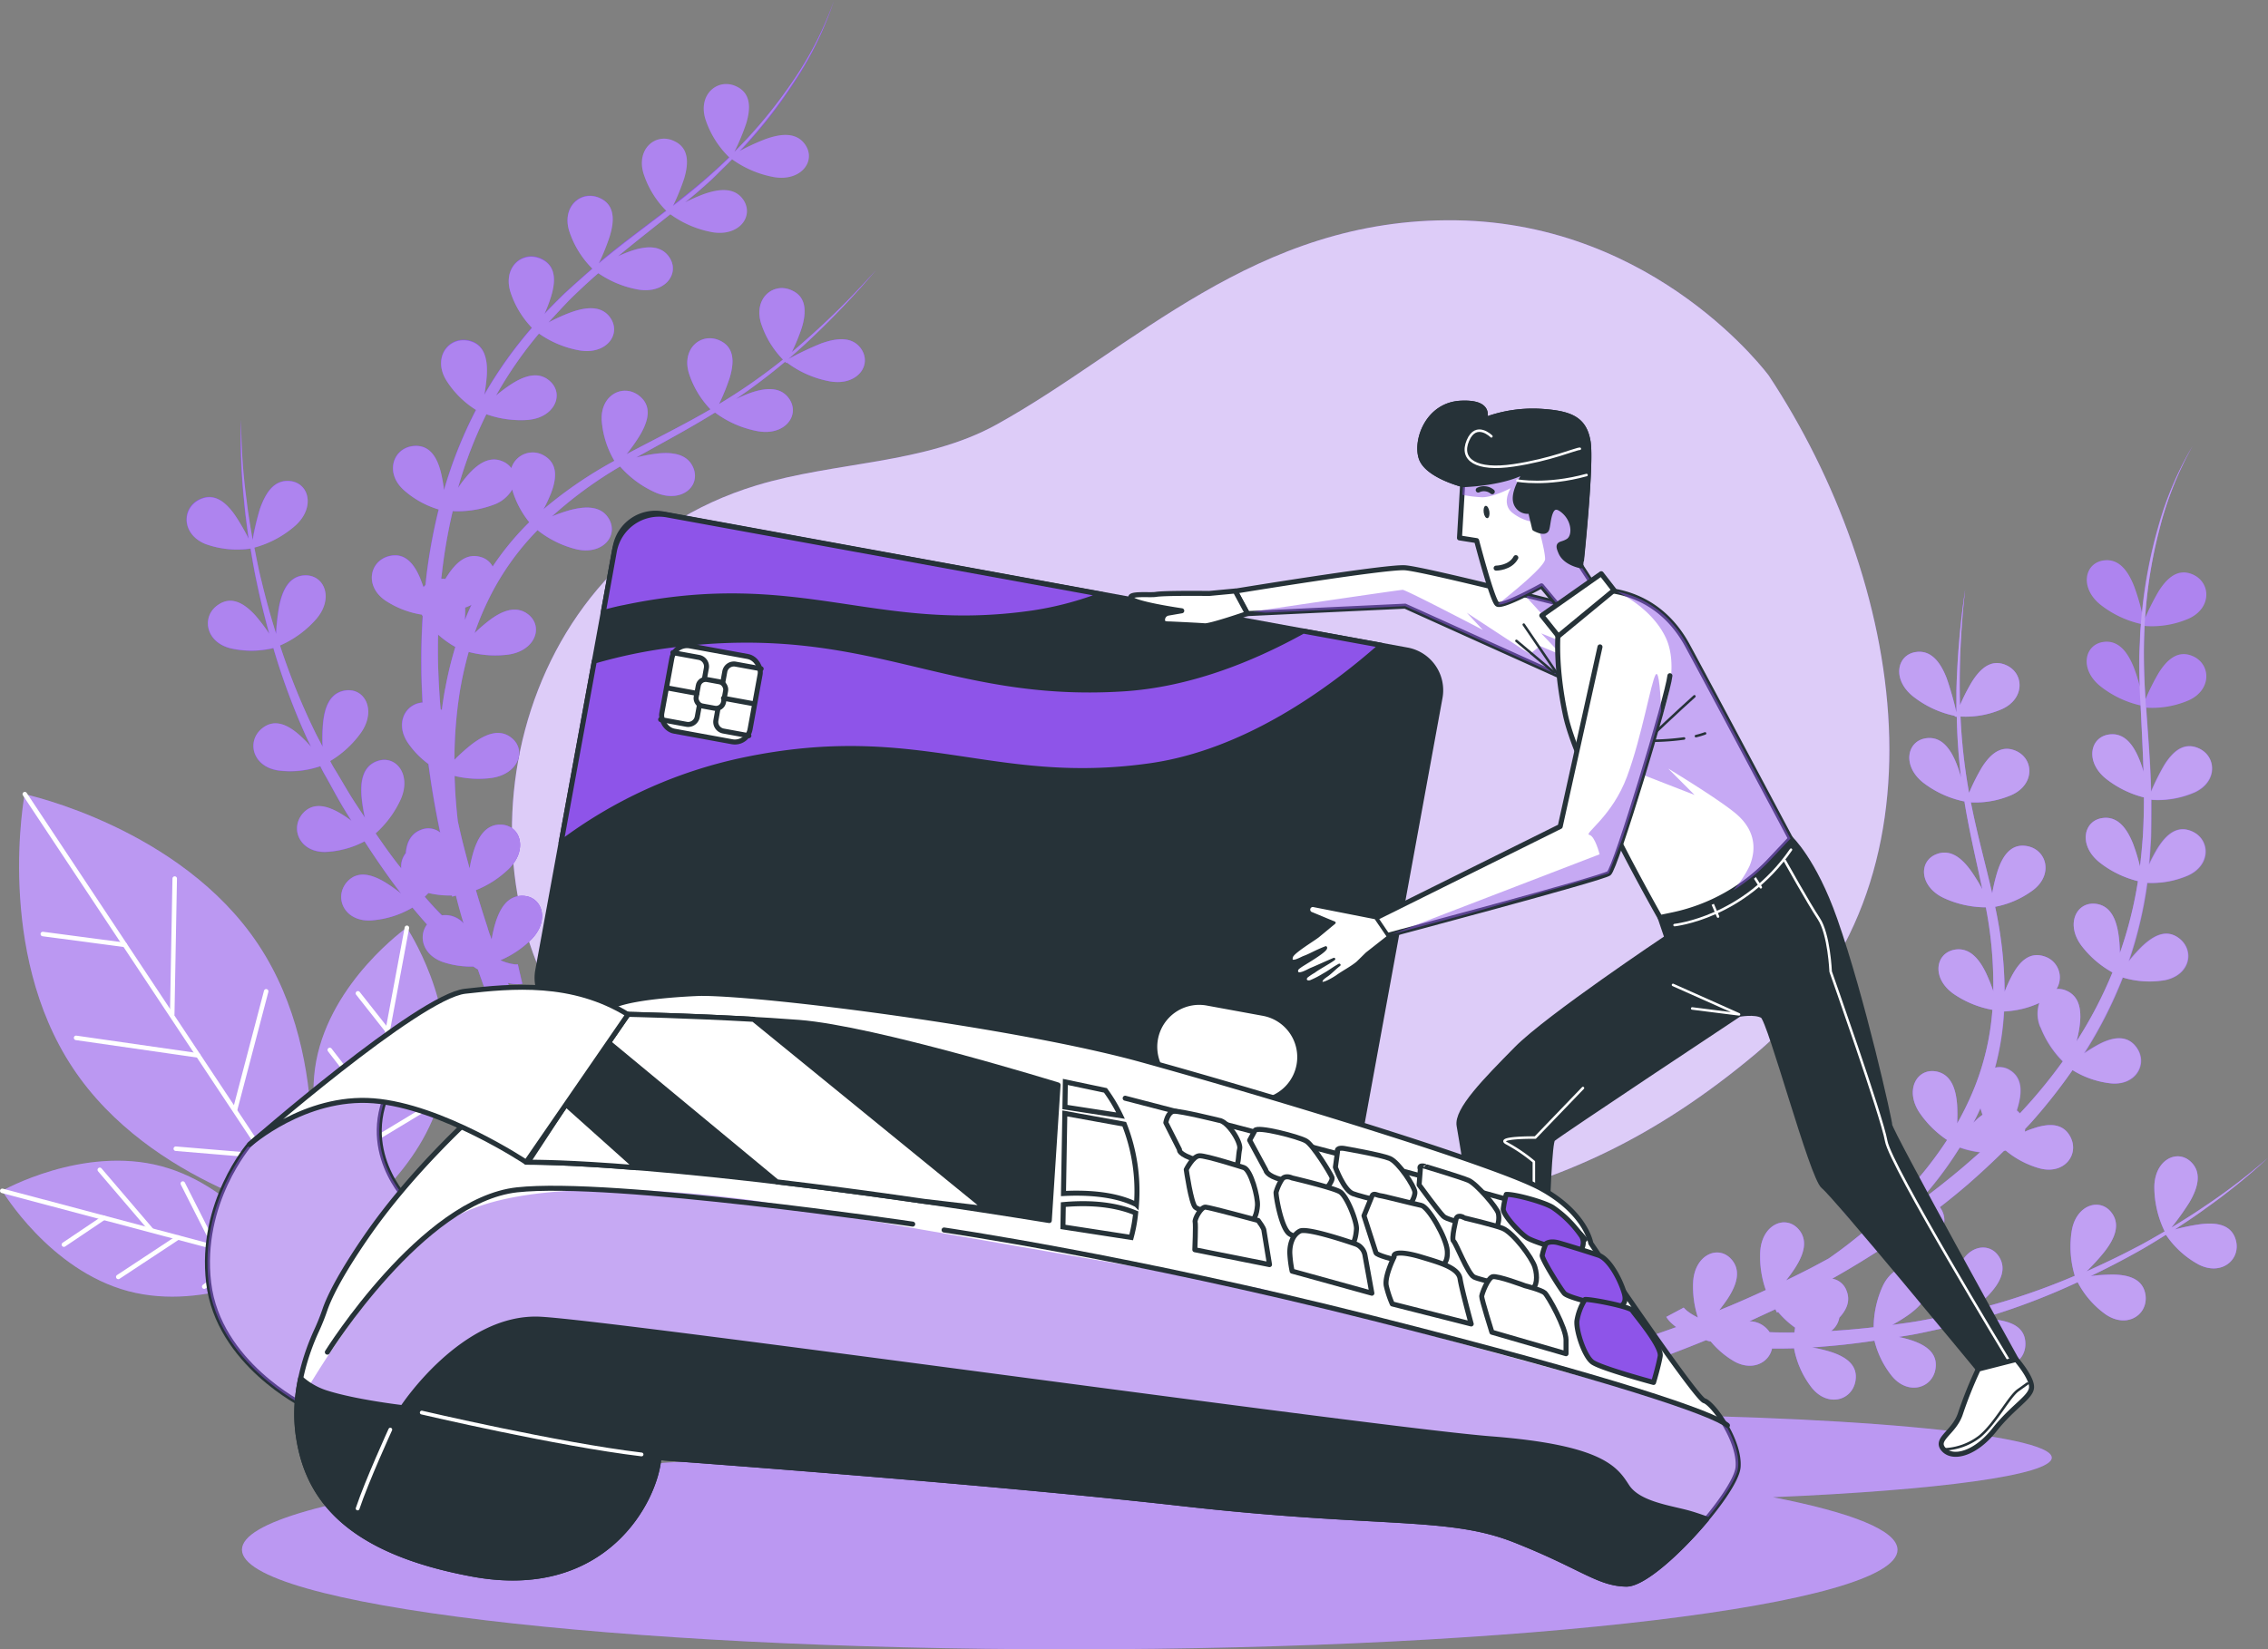 <svg xmlns="http://www.w3.org/2000/svg" viewBox="0 0 609.84 443.54"><rect x="0" y="0" width="609.84" height="443.54" fill="#808080" stroke="none"/><g id="freepik--background-simple--inject-148"><path d="M547.63,126.28s-30-41-84.08-41.82-86.86,34.66-123.75,55c-19.32,10.63-43.2,9.85-64.35,16.27-67.7,20.45-82.63,105.27-47.28,148.84,30.63,37.69,77.63,54,145.48,51.65s115.76-1.72,170.48-47.67S583.54,180.61,547.63,126.28Z" transform="translate(-71.98 -25.21)" style="fill:#8E54E9"></path><path d="M547.63,126.28s-30-41-84.08-41.82-86.86,34.66-123.75,55c-19.32,10.63-43.2,9.85-64.35,16.27-67.7,20.45-82.63,105.27-47.28,148.84,30.63,37.69,77.63,54,145.48,51.65s115.76-1.72,170.48-47.67S583.54,180.61,547.63,126.28Z" transform="translate(-71.98 -25.21)" style="fill:#fff;isolation:isolate;opacity:0.7"></path></g><g id="freepik--Shadow--inject-148"><path d="M623.68,417.23c0-6.45-57.94-11.68-129.41-11.68-63.74,0-116.67,4.16-127.39,9.63l-7.26,0c-122.93,0-222.58,12-222.58,26.8s99.65,26.79,222.58,26.79S582.2,456.75,582.2,442c0-5.19-12.27-10-33.49-14.14C593,426,623.68,421.92,623.68,417.23Z" transform="translate(-71.98 -25.21)" style="fill:#8E54E9"></path><path d="M623.68,417.23c0-6.45-57.94-11.68-129.41-11.68-63.74,0-116.67,4.16-127.39,9.63l-7.26,0c-122.93,0-222.58,12-222.58,26.8s99.65,26.79,222.58,26.79S582.2,456.75,582.2,442c0-5.19-12.27-10-33.49-14.14C593,426,623.68,421.92,623.68,417.23Z" transform="translate(-71.98 -25.21)" style="fill:#fff;opacity:0.4"></path></g><g id="freepik--Plants--inject-148"><path d="M91.54,312.39c20.86,31.51,62.82,40.48,62.82,40.48s8-42.1-12.9-73.61-62.85-40.47-62.85-40.47S70.63,280.88,91.54,312.39Z" transform="translate(-71.98 -25.21)" style="fill:#8E54E9"></path><path d="M91.54,312.39c20.86,31.51,62.82,40.48,62.82,40.48s8-42.1-12.9-73.61-62.85-40.47-62.85-40.47S70.63,280.88,91.54,312.39Z" transform="translate(-71.98 -25.21)" style="fill:#fff;isolation:isolate;opacity:0.4"></path><line x1="82.38" y1="327.66" x2="6.67" y2="213.57" style="fill:none;stroke:#fff;stroke-linecap:round;stroke-linejoin:round;stroke-width:1.213px"></line><line x1="33.58" y1="254.11" x2="11.51" y2="251.19" style="fill:none;stroke:#fff;stroke-linecap:round;stroke-linejoin:round;stroke-width:1.213px"></line><line x1="46.31" y1="272.82" x2="46.98" y2="236.28" style="fill:none;stroke:#fff;stroke-linecap:round;stroke-linejoin:round;stroke-width:1.213px"></line><line x1="53.3" y1="283.84" x2="20.46" y2="279.12" style="fill:none;stroke:#fff;stroke-linecap:round;stroke-linejoin:round;stroke-width:1.213px"></line><line x1="63.24" y1="298.33" x2="71.57" y2="266.6" style="fill:none;stroke:#fff;stroke-linecap:round;stroke-linejoin:round;stroke-width:1.213px"></line><line x1="71.63" y1="310.97" x2="47.27" y2="308.93" style="fill:none;stroke:#fff;stroke-linecap:round;stroke-linejoin:round;stroke-width:1.213px"></line><path d="M106.49,372.45c21.19,5.62,42.8-6.6,42.8-6.6s-12.72-21.35-33.91-27-42.81,6.59-42.81,6.59S85.3,366.83,106.49,372.45Z" transform="translate(-71.98 -25.21)" style="fill:#8E54E9"></path><path d="M106.49,372.45c21.19,5.62,42.8-6.6,42.8-6.6s-12.72-21.35-33.91-27-42.81,6.59-42.81,6.59S85.3,366.83,106.49,372.45Z" transform="translate(-71.98 -25.21)" style="fill:#fff;isolation:isolate;opacity:0.4"></path><line x1="77.34" y1="340.64" x2="0.61" y2="320.26" style="fill:none;stroke:#fff;stroke-linecap:round;stroke-linejoin:round;stroke-width:1.213px"></line><line x1="27.89" y1="327.51" x2="17.18" y2="334.72" style="fill:none;stroke:#fff;stroke-linecap:round;stroke-linejoin:round;stroke-width:1.213px"></line><line x1="40.6" y1="330.72" x2="26.83" y2="314.61" style="fill:none;stroke:#fff;stroke-linecap:round;stroke-linejoin:round;stroke-width:1.213px"></line><line x1="47.87" y1="332.81" x2="31.8" y2="343.41" style="fill:none;stroke:#fff;stroke-linecap:round;stroke-linejoin:round;stroke-width:1.213px"></line><line x1="57.76" y1="335.27" x2="49.16" y2="318.3" style="fill:none;stroke:#fff;stroke-linecap:round;stroke-linejoin:round;stroke-width:1.213px"></line><line x1="66.26" y1="337.54" x2="54.91" y2="346.02" style="fill:none;stroke:#fff;stroke-linecap:round;stroke-linejoin:round;stroke-width:1.213px"></line><path d="M157,310.57c-4,21.56,9.78,42.21,9.78,42.21s20.36-14.22,24.35-35.87-9.78-42.22-9.78-42.22S161.07,289,157,310.57Z" transform="translate(-71.98 -25.21)" style="fill:#8E54E9"></path><path d="M157,310.57c-4,21.56,9.78,42.21,9.78,42.21s20.36-14.22,24.35-35.87-9.78-42.22-9.78-42.22S161.07,289,157,310.57Z" transform="translate(-71.98 -25.21)" style="fill:#fff;isolation:isolate;opacity:0.4"></path><line x1="94.84" y1="327.57" x2="109.41" y2="249.52" style="fill:none;stroke:#fff;stroke-linecap:round;stroke-linejoin:round;stroke-width:1.213px"></line><line x1="104.23" y1="277.27" x2="96.24" y2="267.14" style="fill:none;stroke:#fff;stroke-linecap:round;stroke-linejoin:round;stroke-width:1.213px"></line><line x1="101.98" y1="290.19" x2="117.01" y2="275.26" style="fill:none;stroke:#fff;stroke-linecap:round;stroke-linejoin:round;stroke-width:1.213px"></line><line x1="100.43" y1="297.6" x2="88.67" y2="282.37" style="fill:none;stroke:#fff;stroke-linecap:round;stroke-linejoin:round;stroke-width:1.213px"></line><line x1="98.71" y1="307.64" x2="114.99" y2="297.81" style="fill:none;stroke:#fff;stroke-linecap:round;stroke-linejoin:round;stroke-width:1.213px"></line><line x1="97.1" y1="316.28" x2="87.79" y2="305.6" style="fill:none;stroke:#fff;stroke-linecap:round;stroke-linejoin:round;stroke-width:1.213px"></line><path d="M262.14,74.65c1.52-1.32,2.94-2.78,4.39-4.23s2.86-2.87,4.26-4.34a130.09,130.09,0,0,0,15-19.08,91.37,91.37,0,0,0,10.48-21.79,91.26,91.26,0,0,1-10.9,21.51,130.25,130.25,0,0,1-15.29,18.65C258.94,77,245.26,85.57,232.89,95.94a57.64,57.64,0,0,0,3.05-7.47c1.24-4.11,1.31-8.23-2.65-10C228.4,76.11,223,80.48,225,87.16a25.43,25.43,0,0,0,6.26,10.21c-2.57,2.25-5.11,4.5-7.6,6.8-1.81,1.76-3.58,3.54-5.3,5.37a40,40,0,0,0,1.81-4.75c1.24-4.12,1.33-8.17-2.65-10.05-4.89-2.31-10.32,2.05-8.33,8.74a24.93,24.93,0,0,0,5.82,9.76,114.08,114.08,0,0,0-12.81,18,46.93,46.93,0,0,0,.68-5.42c.21-4.29-.68-8.24-5-9.11-5.32-1.06-9.54,4.5-6,10.5a25.17,25.17,0,0,0,8.09,8.11,119.48,119.48,0,0,0-8.64,21.63,40.69,40.69,0,0,0-.79-4.52c-1-4.17-3-7.71-7.39-7.31-5.38.49-7.85,7-2.74,11.75a24.71,24.71,0,0,0,9.49,5.32,150.87,150.87,0,0,0-3.25,17.52c-.11.93-.2,1.85-.3,2.78a6,6,0,0,0-.53.6L185,180.8c-1.64-4-4.15-7.16-8.41-6.09-5.26,1.32-6.7,8.13-.91,12a24.61,24.61,0,0,0,9.73,3.73,1.35,1.35,0,0,0,.18.47q-.42,6.6-.37,13.27c0,3.3.15,6.61.32,9.92-4.6.34-7.5,5.61-3.92,10.87a23.37,23.37,0,0,0,5.51,5.67q1.23,9.27,3.15,18.42a5.11,5.11,0,0,0-5-.78c-2.83,1-4,3.41-4.24,6.32a5.92,5.92,0,0,0-1.25,4.09c-2.43-3-4.67-6.21-6.87-9.41a27.7,27.7,0,0,0,6.73-9.1c3-6.73-1.31-12.06-6.27-10.33-4,1.41-4.66,5.62-4.18,10.16a45.07,45.07,0,0,0,.84,5.05c-.8-1.19-1.59-2.39-2.38-3.59-2-3-3.77-6.21-5.65-9.31a25.38,25.38,0,0,1-1.32-2.33,27.52,27.52,0,0,0,8.31-7.66c4.18-6,1-12.1-4.25-11.3-4.22.63-5.62,4.69-6,9.2a48.21,48.21,0,0,0-.09,5.89l-1.77-3.4a182.59,182.59,0,0,1-9.69-23.8,27.76,27.76,0,0,0,9.76-7.12c4.8-5.6,2.18-11.94-3.12-11.73-4.26.21-6.06,4.12-6.9,8.55a57.57,57.57,0,0,0-.78,7.17q-2.19-7-3.92-14.2c-.77-3-1.32-6-1.94-9a27.51,27.51,0,0,0,11.05-5.91c5.48-4.93,3.71-11.56-1.52-12-4.25-.35-6.51,3.29-8,7.59a70.85,70.85,0,0,0-2,8.26c-.58-3.5-1.19-7-1.6-10.51A161.72,161.72,0,0,1,136.73,138a165.91,165.91,0,0,0,.82,21.95c.29,3.37.77,6.71,1.2,10.06a54.28,54.28,0,0,0-3.68-6.35c-2.47-3.53-5.59-6.11-9.54-4.16-4.85,2.42-4.79,9.39,1.69,12a25.13,25.13,0,0,0,12.09,1.28c.5,3,1,6,1.64,8.92q1.45,7,3.4,14a52.58,52.58,0,0,0-3.72-4.93c-2.9-3.17-6.35-5.35-10-2.86-4.51,3-3.54,9.92,3.25,11.68a25.21,25.21,0,0,0,11.59-.05,182.61,182.61,0,0,0,9,24.2l1.13,2.35a41,41,0,0,0-3-3.05c-3.19-2.86-6.83-4.65-10.23-1.84-4.17,3.45-2.51,10.22,4.39,11.25a24.91,24.91,0,0,0,11.33-1.14c.4.81.8,1.6,1.25,2.37,1.82,3.19,3.53,6.51,5.46,9.64.54.9,1.11,1.79,1.67,2.69a32.11,32.11,0,0,0-2.77-1.88c-3.67-2.22-7.59-3.3-10.41,0-3.45,4.19-.56,10.53,6.42,10.23A24.65,24.65,0,0,0,170,251.48c2.24,3.47,4.56,6.88,7,10.26q1.4,1.9,2.83,3.78a43.25,43.25,0,0,0-4.24-3c-3.67-2.22-7.59-3.3-10.41,0-3.45,4.18-.56,10.53,6.43,10.23a25.13,25.13,0,0,0,11.28-3.46c1.27,1.53,2.57,3.05,3.91,4.54-2.37,3.19-1.18,8.18,4.26,10.1a24.07,24.07,0,0,0,8.2,1.22c.35.24.69.47,1.06.69l.17.12q6.34,18.3,14.48,35.9,5.12,11.1,10.87,21.88c3.88,7.2,7.85,14.24,12.36,21.25l6.69-4.51c-4.36-6.49-8.49-13.44-12.42-20.38s-7.62-14.07-11.13-21.25c-4.65-9.59-8.94-19.34-12.79-29.28h0c.57.09,1.08.23,1.7.27a7.53,7.53,0,0,0,2.17-.07l-1.21-5.25-.14.06h-.46c-.29,0-.68-.11-1-.14a14.22,14.22,0,0,1-2.23-.64l-.86-.34a26.65,26.65,0,0,0,8.16-5.43c5.26-5.17,3.19-11.71-2.06-11.9-4.26-.15-6.39,3.59-7.61,7.93-.34,1.23-.61,2.51-.84,3.77-.43-1.13-.83-2.19-1.14-3.33q-1.62-4.92-3.09-9.89a27.28,27.28,0,0,0,8.84-5.72c5.24-5.17,3.18-11.71-2.06-11.91-4.27-.15-6.39,3.59-7.61,7.93a38.91,38.91,0,0,0-.86,3.85c-.66-2.43-1.31-4.85-1.92-7.28-.44-1.81-.86-3.63-1.25-5.44-.3-2.6-.52-5.21-.69-7.83-.07-1.44-.14-2.87-.18-4.32a27.56,27.56,0,0,0,9.87.55c7.3-1,9.57-7.46,5.47-10.77-3.31-2.69-7.25-.95-10.84,1.8a53.14,53.14,0,0,0-4.54,4.07,118.2,118.2,0,0,1,1.46-18.41A101.77,101.77,0,0,1,198,200.53a27.67,27.67,0,0,0,10.6.73c7.3-1,9.56-7.46,5.47-10.77-3.31-2.63-7.27-1-10.84,1.8a44.07,44.07,0,0,0-3.64,3.18,78.92,78.92,0,0,1,4.23-10,71.56,71.56,0,0,1,12.7-17.68,27.44,27.44,0,0,0,10.16,5.07c7.13,1.8,11.64-3.37,9.1-8-2.1-3.72-6.4-3.59-10.76-2.4a46.33,46.33,0,0,0-4.84,1.71l.12,0a110.74,110.74,0,0,1,18.42-13.5,27.52,27.52,0,0,0,9.53,7c6.77,2.9,12.05-1.48,10.24-6.43-1.5-4-5.75-4.56-10.22-4a47.81,47.81,0,0,0-5.21,1c7-3.93,14.18-7.73,21.06-12l.16-.06a27.57,27.57,0,0,0,11.51,5c7.26,1.26,11.31-4.24,8.47-8.61-2.36-3.56-6.65-3.1-10.9-1.55-1.19.44-2.36,1-3.49,1.49a162.66,162.66,0,0,0,13.2-10l.41.37.07-.18a27.42,27.42,0,0,0,11.6,5.07c7.27,1.26,11.3-4.24,8.47-8.61-2.37-3.56-6.64-3.1-10.9-1.56a86.56,86.56,0,0,0-8.76,4.16c1.52-1.31,3-2.64,4.5-4a230.15,230.15,0,0,0,19.14-20,218.79,218.79,0,0,1-22.71,22.14,53.73,53.73,0,0,0,2.69-6.58c1.24-4.12,1.3-8.23-2.66-10-4.9-2.32-10.33,2-8.33,8.74a25,25,0,0,0,5.92,9.85,155.44,155.44,0,0,1-16.64,11.63l-.56.34a56.44,56.44,0,0,0,2.88-7.08c1.23-4.12,1.32-8.17-2.66-10-4.9-2.31-10.33,2.06-8.32,8.74a24.8,24.8,0,0,0,5.81,9.75c-7,4.08-14.24,7.65-21.48,11.48l-1.08.57a46.73,46.73,0,0,0,3.69-5.25c2.16-3.72,3.19-7.65-.25-10.4-4.22-3.38-10.48-.42-10.13,6.57a25.1,25.1,0,0,0,3.41,10.88A112.53,112.53,0,0,0,218.31,162l-.19.18a44.55,44.55,0,0,0,2-4.26c1.54-4,1.93-8.05-1.91-10.22a6,6,0,0,0-8.2,2.19,7,7,0,0,0-.54,1.22,5.42,5.42,0,0,0-2.05-1.69c-3.85-1.87-7.3.69-10.18,4.17a32.52,32.52,0,0,0-2.1,2.84,114.08,114.08,0,0,1,7.62-19.82,27.61,27.61,0,0,0,11,1.54c7.34-.54,10-6.87,6.13-10.4-3.15-2.9-7.2-1.41-10.94,1.11a42.84,42.84,0,0,0-3.59,2.72,108.47,108.47,0,0,1,11.54-16.66,27.32,27.32,0,0,0,10.83,4.51c7.27,1.26,11.3-4.24,8.46-8.61-2.35-3.56-6.63-3.1-10.9-1.54a52.58,52.58,0,0,0-5.83,2.64c1.84-2,3.68-4,5.6-6q3.76-3.72,7.8-7.24a27.49,27.49,0,0,0,10.67,4.39c7.27,1.24,11.31-4.25,8.46-8.62-2.35-3.56-6.63-3.1-10.89-1.55a31.46,31.46,0,0,0-2.94,1.23c4.76-4,9.65-7.76,14.5-11.64C256,79.93,259.11,77.34,262.14,74.65ZM197,188.63a13.51,13.51,0,0,0,1.7-.75c-.61,1.32-1.18,2.65-1.72,4,0-.72.06-1.44.06-2.16A7.74,7.74,0,0,0,197,188.63ZM186.2,266.39l1-1.05a25,25,0,0,0,6.27.67l.11.3,1-.28c.69,2.52,1.41,5,2.16,7.49a6.65,6.65,0,0,0-5.86-2.17,64,64,0,0,1-4.64-5Zm5.5-56c-.36,1.93-.65,3.87-.9,5.81l-.35-.29c-.34-3.91-.55-7.83-.67-11.76-.07-2.74-.07-5.49,0-8.24a26.54,26.54,0,0,0,4.63,3.31,100,100,0,0,0-2.71,11.18ZM204.59,161a9.47,9.47,0,0,0,5.13-4.14,25,25,0,0,0,4.59,8.78,75.61,75.61,0,0,0-9.86,11.93,5.16,5.16,0,0,0-3.15-2.54c-4.08-1.25-7.06,1.8-9.47,5.71l-.09.19-.27-.05a4.57,4.57,0,0,0-.83,0c0-.23,0-.46.07-.67a144.46,144.46,0,0,1,3-17.55A27.37,27.37,0,0,0,204.58,161Z" transform="translate(-71.98 -25.21)" style="fill:#8E54E9"></path><path d="M296.27,25.28a91.49,91.49,0,0,1-10.91,21.51,128.89,128.89,0,0,1-15.28,18.64l-.64.65a61.51,61.51,0,0,0,3.18-7.64c1.25-4.1,1.32-8.16-2.66-10-4.9-2.32-10.33,2.05-8.33,8.74a25.16,25.16,0,0,0,6.48,10.39,167.37,167.37,0,0,1-15.16,13,58.87,58.87,0,0,0,3-7.36c1.24-4.12,1.3-8.23-2.67-10.05C248.4,60.78,243,65.16,245,71.84a24.9,24.9,0,0,0,6.15,10.08c-6.07,4.66-12.27,9.2-18.16,14.14a57.64,57.64,0,0,0,3-7.47c1.24-4.12,1.31-8.23-2.65-10.06-4.89-2.3-10.33,2.07-8.33,8.74a25.29,25.29,0,0,0,6.26,10.21c-2.57,2.26-5.12,4.51-7.6,6.81-1.81,1.76-3.58,3.53-5.3,5.37a40.85,40.85,0,0,0,1.81-4.76c1.24-4.11,1.33-8.16-2.65-10-4.9-2.32-10.33,2-8.33,8.74a25,25,0,0,0,5.82,9.75,113.7,113.7,0,0,0-12.81,18,46.93,46.93,0,0,0,.68-5.42c.21-4.3-.68-8.24-5-9.11-5.31-1.06-9.53,4.5-6,10.5a25.17,25.17,0,0,0,8.09,8.11A119.19,119.19,0,0,0,191.38,157a40.69,40.69,0,0,0-.79-4.52c-1-4.17-3-7.71-7.39-7.31-5.38.49-7.85,7-2.74,11.75a24.85,24.85,0,0,0,9.49,5.32,150.7,150.7,0,0,0-3.25,17.51c-.11.93-.2,1.86-.3,2.79a5,5,0,0,0-.53.59l-.85-2.26c-1.65-4-4.15-7.16-8.41-6.08-5.26,1.31-6.7,8.12-.91,12a24.76,24.76,0,0,0,9.73,3.73,1.42,1.42,0,0,0,.23.44q-.42,6.61-.36,13.27c0,3.31.14,6.61.32,9.93-4.61.34-7.5,5.6-3.93,10.86a23.37,23.37,0,0,0,5.51,5.67q1.23,9.27,3.16,18.43a5.09,5.09,0,0,0-5-.79c-2.84,1-4,3.42-4.24,6.33a5.78,5.78,0,0,0-1.25,4.08c-2.43-3-4.67-6.2-6.88-9.4a27.6,27.6,0,0,0,6.73-9.11c3-6.73-1.3-12.06-6.26-10.32-4,1.4-4.66,5.62-4.18,10.16a43.24,43.24,0,0,0,.84,5.05c-.8-1.2-1.6-2.39-2.38-3.6-2-3-3.77-6.21-5.66-9.3a25.29,25.29,0,0,1-1.31-2.33,27.52,27.52,0,0,0,8.31-7.66c4.18-6,1-12.11-4.25-11.31-4.23.63-5.63,4.7-6,9.2a46.32,46.32,0,0,0-.1,5.89l-1.77-3.4a181.84,181.84,0,0,1-9.68-23.79,27.71,27.71,0,0,0,9.75-7.13c4.8-5.59,2.19-11.94-3.11-11.73-4.26.21-6.06,4.13-6.9,8.56a57.41,57.41,0,0,0-.78,7.16q-2.21-7-3.93-14.19c-.77-3-1.32-6-1.93-9a27.62,27.62,0,0,0,11-5.9c5.47-4.92,3.7-11.56-1.53-12-4.25-.35-6.5,3.28-8,7.58a71.34,71.34,0,0,0-1.93,8.27c-.58-3.49-1.2-7-1.6-10.5a160.26,160.26,0,0,1-1.49-21.89,162.65,162.65,0,0,0,.82,22c.28,3.36.76,6.7,1.2,10.06a55.87,55.87,0,0,0-3.68-6.36c-2.47-3.52-5.6-6.1-9.55-4.15-4.84,2.41-4.79,9.39,1.69,11.95a25.22,25.22,0,0,0,12.06,1.18c.49,3,1,6,1.63,8.92q1.46,7,3.4,14a53,53,0,0,0-3.75-4.94c-2.9-3.17-6.35-5.35-10-2.86-4.51,3-3.54,9.92,3.25,11.68a25.21,25.21,0,0,0,11.59-.05,182.61,182.61,0,0,0,9,24.2l1.13,2.35a41,41,0,0,0-3-3.05c-3.19-2.86-6.83-4.65-10.23-1.84-4.17,3.45-2.51,10.22,4.39,11.25a24.91,24.91,0,0,0,11.33-1.14c.4.81.8,1.6,1.25,2.37,1.82,3.19,3.53,6.51,5.46,9.64.54.9,1.11,1.79,1.67,2.69a32.11,32.11,0,0,0-2.77-1.88c-3.67-2.22-7.59-3.3-10.41,0-3.45,4.19-.56,10.53,6.42,10.23A24.65,24.65,0,0,0,170,251.48c2.24,3.47,4.56,6.88,7,10.26q1.4,1.9,2.83,3.78a43.25,43.25,0,0,0-4.24-3c-3.67-2.22-7.59-3.3-10.41,0-3.45,4.18-.56,10.53,6.43,10.23a25.13,25.13,0,0,0,11.28-3.46c1.27,1.53,2.57,3.05,3.91,4.54-2.37,3.19-1.18,8.18,4.26,10.1a24.07,24.07,0,0,0,8.2,1.22c.35.24.69.47,1.06.69l.17.12q6.34,18.3,14.48,35.9,5.12,11.1,10.87,21.88c3.88,7.2,7.85,14.24,12.36,21.25l6.69-4.51c-4.36-6.49-8.49-13.44-12.42-20.38s-7.62-14.07-11.13-21.25c-4.65-9.59-8.94-19.34-12.79-29.28h0c.57.09,1.08.23,1.7.27a7.53,7.53,0,0,0,2.17-.07l-1.21-5.25-.14.06h-.46c-.29,0-.68-.11-1-.14a14.22,14.22,0,0,1-2.23-.64l-.86-.34a26.65,26.65,0,0,0,8.16-5.43c5.26-5.17,3.19-11.71-2.06-11.9-4.26-.15-6.39,3.59-7.61,7.93-.34,1.23-.61,2.51-.84,3.77-.43-1.13-.83-2.19-1.14-3.33q-1.62-4.92-3.09-9.89a27.28,27.28,0,0,0,8.84-5.72c5.24-5.17,3.18-11.71-2.06-11.91-4.27-.15-6.39,3.59-7.61,7.93a38.91,38.91,0,0,0-.86,3.85c-.66-2.43-1.31-4.85-1.92-7.28-.44-1.81-.86-3.63-1.25-5.44-.3-2.6-.52-5.21-.69-7.83-.07-1.44-.14-2.87-.18-4.32a27.56,27.56,0,0,0,9.87.55c7.3-1,9.57-7.46,5.47-10.77-3.31-2.69-7.25-.95-10.84,1.8a53.14,53.14,0,0,0-4.54,4.07,118.2,118.2,0,0,1,1.46-18.41A101.77,101.77,0,0,1,198,200.53a27.67,27.67,0,0,0,10.6.73c7.3-1,9.56-7.46,5.47-10.77-3.31-2.63-7.27-1-10.84,1.8a44.07,44.07,0,0,0-3.64,3.18,78.92,78.92,0,0,1,4.23-10,71.56,71.56,0,0,1,12.7-17.68,27.44,27.44,0,0,0,10.16,5.07c7.13,1.8,11.64-3.37,9.1-8-2.1-3.72-6.4-3.59-10.76-2.4a46.33,46.33,0,0,0-4.84,1.71l.12,0a110.74,110.74,0,0,1,18.42-13.5,27.52,27.52,0,0,0,9.53,7c6.77,2.9,12.05-1.48,10.24-6.43-1.5-4-5.75-4.56-10.22-4a47.81,47.81,0,0,0-5.21,1c7-3.93,14.18-7.73,21.06-12l.16-.06a27.57,27.57,0,0,0,11.51,5c7.26,1.26,11.31-4.24,8.47-8.61-2.36-3.56-6.65-3.1-10.9-1.55-1.19.44-2.36,1-3.49,1.49a162.66,162.66,0,0,0,13.2-10l.41.37.07-.18a27.42,27.42,0,0,0,11.6,5.07c7.27,1.26,11.3-4.24,8.47-8.61-2.37-3.56-6.64-3.1-10.9-1.56a86.56,86.56,0,0,0-8.76,4.16c1.52-1.31,3-2.64,4.5-4a230.15,230.15,0,0,0,19.14-20,218.79,218.79,0,0,1-22.71,22.14,53.73,53.73,0,0,0,2.69-6.58c1.24-4.12,1.3-8.23-2.66-10-4.9-2.32-10.33,2-8.33,8.74a25,25,0,0,0,5.92,9.85,155.44,155.44,0,0,1-16.64,11.63l-.56.34a56.44,56.44,0,0,0,2.88-7.08c1.23-4.12,1.32-8.17-2.66-10-4.9-2.31-10.33,2.06-8.32,8.74a24.8,24.8,0,0,0,5.81,9.75c-7,4.08-14.24,7.65-21.48,11.48l-1.08.57a46.73,46.73,0,0,0,3.69-5.25c2.16-3.72,3.19-7.65-.25-10.4-4.22-3.38-10.48-.42-10.13,6.57a25.1,25.1,0,0,0,3.41,10.88A112.53,112.53,0,0,0,218.31,162l-.19.18a44.55,44.55,0,0,0,2-4.26c1.54-4,1.93-8.05-1.91-10.22a6,6,0,0,0-8.2,2.19,7,7,0,0,0-.54,1.22,5.42,5.42,0,0,0-2.05-1.69c-3.85-1.87-7.3.69-10.18,4.17a32.52,32.52,0,0,0-2.1,2.84,114.08,114.08,0,0,1,7.62-19.82,27.61,27.61,0,0,0,11,1.54c7.34-.54,10-6.87,6.13-10.4-3.15-2.9-7.2-1.41-10.94,1.11a42.84,42.84,0,0,0-3.59,2.72,108.47,108.47,0,0,1,11.54-16.66,27.32,27.32,0,0,0,10.83,4.51c7.27,1.26,11.3-4.24,8.46-8.61-2.35-3.56-6.63-3.1-10.9-1.54a52.58,52.58,0,0,0-5.83,2.64c1.84-2,3.68-4,5.6-6q3.76-3.72,7.8-7.24a27.49,27.49,0,0,0,10.67,4.39c7.27,1.24,11.31-4.25,8.46-8.62-2.35-3.56-6.63-3.1-10.89-1.55a31.46,31.46,0,0,0-2.94,1.23c4.61-3.83,9.35-7.53,14.07-11.29a27.66,27.66,0,0,0,11.22,4.81c7.27,1.25,11.3-4.25,8.47-8.62-2.36-3.55-6.64-3.09-10.9-1.55a50.91,50.91,0,0,0-4.84,2.15c2-1.61,3.94-3.25,5.79-4.93,1.52-1.32,2.94-2.78,4.39-4.23.84-.78,1.66-1.6,2.45-2.43a27.82,27.82,0,0,0,11.27,4.8c7.27,1.24,11.37-4.27,8.48-8.63-2.37-3.56-6.65-3.1-10.9-1.54a59.47,59.47,0,0,0-6.83,3.16,131,131,0,0,0,14.73-18.82A91.9,91.9,0,0,0,296.27,25.28ZM196.63,273.56a6.64,6.64,0,0,0-5.85-2.18c-1.59-1.61-3.11-3.28-4.6-5l1-1a24.61,24.61,0,0,0,6.28.66l.11.31,1-.28C195.18,268.58,195.87,271.08,196.63,273.56Zm-4.95-63.19c-.36,1.92-.65,3.86-.91,5.8l-.32-.29c-.34-3.91-.55-7.83-.67-11.76-.07-2.74-.07-5.49,0-8.24a26.54,26.54,0,0,0,4.63,3.31,100,100,0,0,0-2.71,11.18ZM197,191.86c0-.73.06-1.44.06-2.17,0-.36,0-.72,0-1.08a11.77,11.77,0,0,0,1.71-.74c-.63,1.32-1.2,2.65-1.74,4ZM204.57,161a9.41,9.41,0,0,0,5.13-4.13,25,25,0,0,0,4.59,8.78,75.41,75.41,0,0,0-9.84,11.92,5.16,5.16,0,0,0-3.15-2.54c-4.08-1.25-7.06,1.8-9.47,5.71l-.09.19-.27-.05a4.57,4.57,0,0,0-.83,0c0-.23,0-.46.07-.67a144.46,144.46,0,0,1,3-17.55A27.37,27.37,0,0,0,204.58,161Z" transform="translate(-71.98 -25.21)" style="fill:#8E54E9"></path><g style="opacity:0.7"><path d="M296.27,25.28a91.49,91.49,0,0,1-10.91,21.51,128.89,128.89,0,0,1-15.28,18.64l-.64.65a61.51,61.51,0,0,0,3.18-7.64c1.25-4.1,1.32-8.16-2.66-10-4.9-2.32-10.33,2.05-8.33,8.74a25.16,25.16,0,0,0,6.48,10.39,167.37,167.37,0,0,1-15.16,13,58.87,58.87,0,0,0,3-7.36c1.24-4.12,1.3-8.23-2.67-10.05C248.4,60.78,243,65.16,245,71.84a24.9,24.9,0,0,0,6.15,10.08c-6.07,4.66-12.27,9.2-18.16,14.14a57.64,57.64,0,0,0,3-7.47c1.24-4.12,1.31-8.23-2.65-10.06-4.89-2.3-10.33,2.07-8.33,8.74a25.29,25.29,0,0,0,6.26,10.21c-2.57,2.26-5.12,4.51-7.6,6.81-1.81,1.76-3.58,3.53-5.3,5.37a40.85,40.85,0,0,0,1.81-4.76c1.24-4.11,1.33-8.16-2.65-10-4.9-2.32-10.33,2-8.33,8.74a25,25,0,0,0,5.82,9.75,113.7,113.7,0,0,0-12.81,18,46.93,46.93,0,0,0,.68-5.42c.21-4.3-.68-8.24-5-9.11-5.31-1.06-9.53,4.5-6,10.5a25.17,25.17,0,0,0,8.09,8.11A119.19,119.19,0,0,0,191.38,157a40.69,40.69,0,0,0-.79-4.52c-1-4.17-3-7.71-7.39-7.31-5.38.49-7.85,7-2.74,11.75a24.85,24.85,0,0,0,9.49,5.32,150.7,150.7,0,0,0-3.25,17.51c-.11.93-.2,1.86-.3,2.79a5,5,0,0,0-.53.59l-.85-2.26c-1.65-4-4.15-7.16-8.41-6.08-5.26,1.31-6.7,8.12-.91,12a24.76,24.76,0,0,0,9.73,3.73,1.42,1.42,0,0,0,.23.44q-.42,6.61-.36,13.27c0,3.31.14,6.61.32,9.93-4.61.34-7.5,5.6-3.93,10.86a23.37,23.37,0,0,0,5.51,5.67q1.23,9.27,3.16,18.43a5.09,5.09,0,0,0-5-.79c-2.84,1-4,3.42-4.24,6.33a5.78,5.78,0,0,0-1.25,4.08c-2.43-3-4.67-6.2-6.88-9.4a27.6,27.6,0,0,0,6.73-9.11c3-6.73-1.3-12.06-6.26-10.32-4,1.4-4.66,5.62-4.18,10.16a43.24,43.24,0,0,0,.84,5.05c-.8-1.2-1.6-2.39-2.38-3.6-2-3-3.77-6.21-5.66-9.3a25.29,25.29,0,0,1-1.31-2.33,27.52,27.52,0,0,0,8.31-7.66c4.18-6,1-12.11-4.25-11.31-4.23.63-5.63,4.7-6,9.2a46.32,46.32,0,0,0-.1,5.89l-1.77-3.4a181.84,181.84,0,0,1-9.68-23.79,27.71,27.71,0,0,0,9.75-7.13c4.8-5.59,2.19-11.94-3.11-11.73-4.26.21-6.06,4.13-6.9,8.56a57.41,57.41,0,0,0-.78,7.16q-2.21-7-3.93-14.19c-.77-3-1.32-6-1.93-9a27.62,27.62,0,0,0,11-5.9c5.47-4.92,3.7-11.56-1.53-12-4.25-.35-6.5,3.28-8,7.58a71.34,71.34,0,0,0-1.93,8.27c-.58-3.49-1.2-7-1.6-10.5a160.26,160.26,0,0,1-1.49-21.89,162.65,162.65,0,0,0,.82,22c.28,3.36.76,6.7,1.2,10.06a55.87,55.87,0,0,0-3.68-6.36c-2.47-3.52-5.6-6.1-9.55-4.15-4.84,2.41-4.79,9.39,1.69,11.95a25.22,25.22,0,0,0,12.06,1.18c.49,3,1,6,1.63,8.92q1.46,7,3.4,14a53,53,0,0,0-3.75-4.94c-2.9-3.17-6.35-5.35-10-2.86-4.51,3-3.54,9.92,3.25,11.68a25.21,25.21,0,0,0,11.59-.05,182.61,182.61,0,0,0,9,24.2l1.13,2.35a41,41,0,0,0-3-3.05c-3.19-2.86-6.83-4.65-10.23-1.84-4.17,3.45-2.51,10.22,4.39,11.25a24.91,24.91,0,0,0,11.33-1.14c.4.81.8,1.6,1.25,2.37,1.82,3.19,3.53,6.51,5.46,9.64.54.9,1.11,1.79,1.67,2.69a32.11,32.11,0,0,0-2.77-1.88c-3.67-2.22-7.59-3.3-10.41,0-3.45,4.19-.56,10.53,6.42,10.23A24.65,24.65,0,0,0,170,251.48c2.24,3.47,4.56,6.88,7,10.26q1.4,1.9,2.83,3.78a43.25,43.25,0,0,0-4.24-3c-3.67-2.22-7.59-3.3-10.41,0-3.45,4.18-.56,10.53,6.43,10.23a25.13,25.13,0,0,0,11.28-3.46c1.27,1.53,2.57,3.05,3.91,4.54-2.37,3.19-1.18,8.18,4.26,10.1a24.07,24.07,0,0,0,8.2,1.22c.35.24.69.47,1.06.69l.17.12q6.34,18.3,14.48,35.9,5.12,11.1,10.87,21.88c3.88,7.2,7.85,14.24,12.36,21.25l6.69-4.51c-4.36-6.49-8.49-13.44-12.42-20.38s-7.62-14.07-11.13-21.25c-4.65-9.59-8.94-19.34-12.79-29.28h0c.57.09,1.08.23,1.7.27a7.53,7.53,0,0,0,2.17-.07l-1.21-5.25-.14.06h-.46c-.29,0-.68-.11-1-.14a14.22,14.22,0,0,1-2.23-.64l-.86-.34a26.65,26.65,0,0,0,8.16-5.43c5.26-5.17,3.19-11.71-2.06-11.9-4.26-.15-6.39,3.59-7.61,7.93-.34,1.23-.61,2.51-.84,3.77-.43-1.13-.83-2.19-1.14-3.33q-1.62-4.92-3.09-9.89a27.28,27.28,0,0,0,8.84-5.72c5.24-5.17,3.18-11.71-2.06-11.91-4.27-.15-6.39,3.59-7.61,7.93a38.91,38.91,0,0,0-.86,3.85c-.66-2.43-1.31-4.85-1.92-7.28-.44-1.81-.86-3.63-1.25-5.44-.3-2.6-.52-5.21-.69-7.83-.07-1.44-.14-2.87-.18-4.32a27.56,27.56,0,0,0,9.87.55c7.3-1,9.57-7.46,5.47-10.77-3.31-2.69-7.25-.95-10.84,1.8a53.14,53.14,0,0,0-4.54,4.07,118.2,118.2,0,0,1,1.46-18.41A101.77,101.77,0,0,1,198,200.53a27.67,27.67,0,0,0,10.6.73c7.3-1,9.56-7.46,5.47-10.77-3.31-2.63-7.27-1-10.84,1.8a44.07,44.07,0,0,0-3.64,3.18,78.92,78.92,0,0,1,4.23-10,71.56,71.56,0,0,1,12.7-17.68,27.44,27.44,0,0,0,10.16,5.07c7.13,1.8,11.64-3.37,9.1-8-2.1-3.72-6.4-3.59-10.76-2.4a46.33,46.33,0,0,0-4.84,1.71l.12,0a110.74,110.74,0,0,1,18.42-13.5,27.52,27.52,0,0,0,9.53,7c6.77,2.9,12.05-1.48,10.24-6.43-1.5-4-5.75-4.56-10.22-4a47.81,47.81,0,0,0-5.21,1c7-3.93,14.18-7.73,21.06-12l.16-.06a27.57,27.57,0,0,0,11.51,5c7.26,1.26,11.31-4.24,8.47-8.61-2.36-3.56-6.65-3.1-10.9-1.55-1.19.44-2.36,1-3.49,1.49a162.66,162.66,0,0,0,13.2-10l.41.37.07-.18a27.42,27.42,0,0,0,11.6,5.07c7.27,1.26,11.3-4.24,8.47-8.61-2.37-3.56-6.64-3.1-10.9-1.56a86.56,86.56,0,0,0-8.76,4.16c1.52-1.31,3-2.64,4.5-4a230.15,230.15,0,0,0,19.14-20,218.79,218.79,0,0,1-22.71,22.14,53.73,53.73,0,0,0,2.69-6.58c1.24-4.12,1.3-8.23-2.66-10-4.9-2.32-10.33,2-8.33,8.74a25,25,0,0,0,5.92,9.85,155.44,155.44,0,0,1-16.64,11.63l-.56.34a56.44,56.44,0,0,0,2.88-7.08c1.23-4.12,1.32-8.17-2.66-10-4.9-2.31-10.33,2.06-8.32,8.74a24.8,24.8,0,0,0,5.81,9.75c-7,4.08-14.24,7.65-21.48,11.48l-1.08.57a46.73,46.73,0,0,0,3.69-5.25c2.16-3.72,3.19-7.65-.25-10.4-4.22-3.38-10.48-.42-10.13,6.57a25.1,25.1,0,0,0,3.41,10.88A112.53,112.53,0,0,0,218.31,162l-.19.18a44.55,44.55,0,0,0,2-4.26c1.54-4,1.93-8.05-1.91-10.22a6,6,0,0,0-8.2,2.19,7,7,0,0,0-.54,1.22,5.42,5.42,0,0,0-2.05-1.69c-3.85-1.87-7.3.69-10.18,4.17a32.52,32.52,0,0,0-2.1,2.84,114.08,114.08,0,0,1,7.62-19.82,27.61,27.61,0,0,0,11,1.54c7.34-.54,10-6.87,6.13-10.4-3.15-2.9-7.2-1.41-10.94,1.11a42.84,42.84,0,0,0-3.59,2.72,108.47,108.47,0,0,1,11.54-16.66,27.32,27.32,0,0,0,10.83,4.51c7.27,1.26,11.3-4.24,8.46-8.61-2.35-3.56-6.63-3.1-10.9-1.54a52.58,52.58,0,0,0-5.83,2.64c1.84-2,3.68-4,5.6-6q3.76-3.72,7.8-7.24a27.49,27.49,0,0,0,10.67,4.39c7.27,1.24,11.31-4.25,8.46-8.62-2.35-3.56-6.63-3.1-10.89-1.55a31.46,31.46,0,0,0-2.94,1.23c4.61-3.83,9.35-7.53,14.07-11.29a27.66,27.66,0,0,0,11.22,4.81c7.27,1.25,11.3-4.25,8.47-8.62-2.36-3.55-6.64-3.09-10.9-1.55a50.91,50.91,0,0,0-4.84,2.15c2-1.61,3.94-3.25,5.79-4.93,1.52-1.32,2.94-2.78,4.39-4.23.84-.78,1.66-1.6,2.45-2.43a27.82,27.82,0,0,0,11.27,4.8c7.27,1.24,11.37-4.27,8.48-8.63-2.37-3.56-6.65-3.1-10.9-1.54a59.47,59.47,0,0,0-6.83,3.16,131,131,0,0,0,14.73-18.82A91.9,91.9,0,0,0,296.27,25.28ZM196.63,273.56a6.64,6.64,0,0,0-5.85-2.18c-1.59-1.61-3.11-3.28-4.6-5l1-1a24.61,24.61,0,0,0,6.28.66l.11.31,1-.28C195.18,268.58,195.87,271.08,196.63,273.56Zm-4.95-63.19c-.36,1.92-.65,3.86-.91,5.8l-.32-.29c-.34-3.91-.55-7.83-.67-11.76-.07-2.74-.07-5.49,0-8.24a26.54,26.54,0,0,0,4.63,3.31,100,100,0,0,0-2.71,11.18ZM197,191.86c0-.73.06-1.44.06-2.17,0-.36,0-.72,0-1.08a11.77,11.77,0,0,0,1.71-.74c-.63,1.32-1.2,2.65-1.74,4ZM204.57,161a9.41,9.41,0,0,0,5.13-4.13,25,25,0,0,0,4.59,8.78,75.41,75.41,0,0,0-9.84,11.92,5.16,5.16,0,0,0-3.15-2.54c-4.08-1.25-7.06,1.8-9.47,5.71l-.09.19-.27-.05a4.57,4.57,0,0,0-.83,0c0-.23,0-.46.07-.67a144.46,144.46,0,0,1,3-17.55A27.37,27.37,0,0,0,204.58,161Z" transform="translate(-71.98 -25.21)" style="fill:#fff;isolation:isolate;opacity:0.4"></path></g><path d="M647.18,202.55c0-2,.15-4,.22-6s.27-4.05.44-6a130.58,130.58,0,0,1,4.39-23.51,90.61,90.61,0,0,1,9.33-21.92,90.1,90.1,0,0,0-8.84,22.07,127.68,127.68,0,0,0-3.89,23.46c-1.39,15.78,1.17,31.48,1.5,47.44a62.35,62.35,0,0,1,3.56-7.13c2.24-3.59,5.18-6.3,9.18-4.57,4.9,2.13,5.19,9-1.06,11.86a24.75,24.75,0,0,1-11.65,2c0,3.36,0,6.71-.08,10.07-.14,2.48-.3,4.95-.53,7.42a41.62,41.62,0,0,1,2.34-4.43c2.25-3.6,5.2-6.29,9.18-4.56,4.9,2.12,5.2,9-1,11.86a24.58,24.58,0,0,1-11,2,111.23,111.23,0,0,1-5,21.14,44.05,44.05,0,0,1,3.58-4c3.11-2.94,6.56-4.85,10-2.21,4.24,3.29,2.88,9.92-3.89,11.25a24.89,24.89,0,0,1-11.28-.72,116.82,116.82,0,0,1-10.41,20.42c1.24-.85,2.53-1.64,3.85-2.37,3.76-2,7.67-2.79,10.23.72,3.16,4.31-.07,10.39-6.92,9.69A24.54,24.54,0,0,1,629.26,313a150.39,150.39,0,0,1-10.86,13.8c-.62.69-1.25,1.36-1.88,2a6.59,6.59,0,0,1-.1.76,20.8,20.8,0,0,1,2.27-.87c4-1.37,8-1.59,10,2.28,2.46,4.75-1.66,10.24-8.31,8.44a24.45,24.45,0,0,1-9.1-4.79l-.48.12q-4.68,4.61-9.58,8.9c-2.48,2.13-5,4.19-7.63,6.22,2.75,3.63.72,9.21-5.5,10a23.35,23.35,0,0,1-7.73-.42q-7.7,5.12-15.71,9.65a5,5,0,0,1,3.84,3.23c1.11,2.75,0,5.17-1.94,7.26a5.71,5.71,0,0,1-2.2,3.58c3.81-.22,7.62-.57,11.44-1a27.11,27.11,0,0,1,2.36-10.9c3-6.61,9.8-6.89,11.73-2.08,1.58,3.9-1.18,7.11-4.81,9.7a44,44,0,0,1-4.31,2.65l4.17-.58c3.55-.49,7-1.27,10.57-1.87.86-.13,1.71-.32,2.57-.53a27.21,27.21,0,0,1,.28-11.15c1.74-7.06,8.33-8.6,11.13-4.24,2.26,3.54.18,7.23-2.9,10.45a54.79,54.79,0,0,1-4.3,3.9l3.66-.88a182,182,0,0,0,23.93-8.31,27.4,27.4,0,0,1-.87-11.77c1-7.18,7.43-9.38,10.66-5.33,2.62,3.29.89,7.17-1.84,10.66a57.76,57.76,0,0,1-4.78,5.24c4.43-2,8.81-4.07,13.09-6.33,2.7-1.36,5.29-2.91,7.91-4.41a27.33,27.33,0,0,1-2.78-12c.09-7.26,6.15-10.27,9.87-6.67,3,2.93,1.8,7.05-.43,10.84a69.61,69.61,0,0,1-4.87,6.81c3-1.84,5.93-3.66,8.83-5.65a160.93,160.93,0,0,0,17.18-13.14A161.91,161.91,0,0,1,665,350.23c-2.68,2-5.47,3.79-8.24,5.63a53.9,53.9,0,0,1,7.15-1.45c4.21-.47,8.15.17,9.27,4.36,1.37,5.17-3.84,9.66-10,6.52a24.82,24.82,0,0,1-8.8-8c-2.53,1.56-5.06,3.16-7.67,4.59q-6.18,3.46-12.57,6.51a46.51,46.51,0,0,1,6.13-.4c4.23.08,8,1.23,8.62,5.55.67,5.29-5,9.06-10.72,5.16a24.63,24.63,0,0,1-7.53-8.66,181,181,0,0,1-23.77,9.14l-2.49.69a34.66,34.66,0,0,1,4.2.23c4.19.55,7.91,2,8,6.38.14,5.33-5.94,8.52-11.19,4.07a24.58,24.58,0,0,1-6.53-9.14c-.85.23-1.7.46-2.56.62-3.57.72-7.12,1.61-10.7,2.23l-3.06.5c1.07.23,2.14.5,3.18.83,4,1.28,7.38,3.47,6.69,7.76-.85,5.27-7.42,7.2-11.74,1.9a24.49,24.49,0,0,1-4.67-9.48c-4,.59-8.07,1.1-12.13,1.44-1.55.14-3.1.26-4.66.37a40.09,40.09,0,0,1,5,1.19c4,1.28,7.39,3.48,6.69,7.76-.85,5.33-7.42,7.26-11.75,1.9a24.49,24.49,0,0,1-4.77-10.62c-2,.07-3.93.09-5.92.06-.81,3.82-5.32,6.21-10.24,3.42A23.81,23.81,0,0,1,532,386a6.18,6.18,0,0,1-1.19-.33l-.21,0c-11.78,4.84-23.82,9-36,12.64q-11.57,3.42-23.3,6.17c-7.85,1.8-15.64,3.39-23.77,4.67l-1-7.9c7.63-1,15.48-2.45,23.17-4s15.44-3.5,23-5.58c10.12-2.76,20.16-6,30-9.56h0a15.13,15.13,0,0,1-1.31-1.09,7.21,7.21,0,0,1-1.36-1.65l4.68-2.5-.06-.09h0l.09.12.31.33a8.09,8.09,0,0,0,.76.67,14.89,14.89,0,0,0,1.92,1.23l.8.42a27.07,27.07,0,0,1-1.28-9.58c.42-7.25,6.62-10,10.16-6.22,2.89,3.1,1.51,7.07-.91,10.77-.7,1.05-1.48,2.08-2.25,3.07l3.2-1.31c3.14-1.33,6.26-2.72,9.34-4.14a27,27,0,0,1-1.5-10.27c.4-7.25,6.6-10,10.16-6.23,2.89,3.11,1.49,7.08-.93,10.78-.7,1.08-1.49,2.12-2.28,3.13,2.22-1.08,4.44-2.18,6.64-3.31,1.62-.85,3.23-1.72,4.85-2.6,2.11-1.48,4.2-3,6.24-4.63,1.11-.87,2.23-1.78,3.31-2.68a27.35,27.35,0,0,1-6.82-7c-4-6.06-.67-11.95,4.43-11.06,4.15.72,5.43,4.8,5.72,9.21a50.22,50.22,0,0,1-.06,6,116,116,0,0,0,12.62-13,102.35,102.35,0,0,0,6.36-8.69,27.36,27.36,0,0,1-7.44-7.38c-4-6.06-.67-11.94,4.43-11.06,4.15.73,5.43,4.81,5.72,9.2a47.63,47.63,0,0,1,0,4.78,79.23,79.23,0,0,0,4.66-9.64,70.26,70.26,0,0,0,4.82-20.9,26.94,26.94,0,0,1-10.34-4.22c-6-4.14-5.09-10.85,0-11.92,4.12-.82,6.81,2.41,8.7,6.41a46.77,46.77,0,0,1,1.87,4.72l0-.14a108.86,108.86,0,0,0-2-22.42,27.21,27.21,0,0,1-11.36-2.53c-6.56-3.14-6.74-9.89-1.92-11.76,3.94-1.53,7.12,1.29,9.65,5a48.84,48.84,0,0,1,2.69,4.43c-1.64-7.74-3.5-15.53-4.79-23.43h0l0-.17a27.08,27.08,0,0,1-11.2-5.13c-5.65-4.57-4.25-11.19.88-11.88,4.16-.57,6.62,2.9,8.22,7a37,37,0,0,1,1.17,3.56q-1-8.14-1.15-16.32l-.53-.07a.25.25,0,0,1,0-.19,27,27,0,0,1-11.3-5.29c-5.65-4.57-4.25-11.19.88-11.88,4.16-.57,6.62,2.9,8.23,7.05a86.31,86.31,0,0,1,2.62,9.21c0-2,0-4,0-5.94a226.89,226.89,0,0,1,2.36-27.17A221.73,221.73,0,0,0,599,214.86a52.29,52.29,0,0,1,3.18-6.24c2.24-3.59,5.2-6.29,9.18-4.55,4.9,2.11,5.19,9-1.06,11.84a24.58,24.58,0,0,1-11.16,2,152.92,152.92,0,0,0,2.19,19.9c0,.21.08.42.11.63a56.56,56.56,0,0,1,3.38-6.74c2.24-3.59,5.18-6.29,9.18-4.57,4.89,2.13,5.19,9-1.07,11.86a24.55,24.55,0,0,1-11,2c1.52,7.82,3.62,15.46,5.46,23.33.1.38.17.77.27,1.15a48,48,0,0,1,1.49-6.13c1.33-4,3.58-7.34,7.85-6.59,5.26.93,7.18,7.54,1.74,11.78a24.93,24.93,0,0,1-10.29,4.55A111.44,111.44,0,0,1,611,291.67l0,.24a41.22,41.22,0,0,1,1.92-4.23c2-3.74,4.7-6.67,8.86-5.23a5.91,5.91,0,0,1,3.77,7.46h0a6,6,0,0,1-.6,1.28,5.39,5.39,0,0,1,2.6.42c3.87,1.63,4.23,5.86,3.51,10.25a30.41,30.41,0,0,1-.73,3.41A113.82,113.82,0,0,0,640,286.73a26.73,26.73,0,0,1-8.3-7.14c-4.38-5.8-1.42-11.88,3.73-11.32,4.19.46,5.71,4.42,6.27,8.84a38.09,38.09,0,0,1,.29,4.4,108.56,108.56,0,0,0,4.86-19.33,27.12,27.12,0,0,1-10.4-5.1c-5.64-4.57-4.24-11.19.88-11.87,4.16-.57,6.62,2.9,8.24,7a50.59,50.59,0,0,1,1.82,6c.35-2.68.57-5.38.78-8.07.2-3.49.3-7,.28-10.48a27.18,27.18,0,0,1-10.23-5.05c-5.64-4.56-4.25-11.19.88-11.87,4.16-.57,6.62,2.9,8.24,7a28.6,28.6,0,0,1,1,3c-.18-6.1-.52-12.2-.8-18.32C647.27,210.54,647.15,206.55,647.18,202.55ZM605.09,325c-.2-.57-.4-1.16-.56-1.77-.58,1.29-1.18,2.57-1.87,3.84.52-.49,1-1,1.55-1.44Zm-50.6,58.54.18-1.34A24,24,0,0,1,550.1,378l-.29.16-.44-.89q-3.45,1.66-7,3.27a6.54,6.54,0,0,1,5.43,2.93C550,383.54,552.26,383.57,554.49,383.51Zm38-40.51q-1.79,2.28-3.72,4.45l.42.06q4.67-3.48,9.12-7.18c2.07-1.71,4.13-3.54,6.15-5.32a26.27,26.27,0,0,1-5.46-1.28,97.11,97.11,0,0,1-6.51,9.32Zm28.17-41.64a9.36,9.36,0,0,1-.27-6.49,25,25,0,0,1-9.51,2.27,73.27,73.27,0,0,1-2.41,15.15,5.06,5.06,0,0,1,4,.67c3.59,2.22,3.24,6.44,1.9,10.67l0,.2.21.17a7.93,7.93,0,0,1,.58.58c.15-.16.31-.32.46-.49a139.3,139.3,0,0,0,11.09-13.52,26.8,26.8,0,0,1-6-9.16Z" transform="translate(-71.98 -25.21)" style="fill:#8E54E9"></path><path d="M661.56,145.13a90.57,90.57,0,0,0-8.84,22.08,127.54,127.54,0,0,0-3.89,23.46l-.12.92a62.74,62.74,0,0,1,3.68-7.33c2.25-3.59,5.19-6.29,9.17-4.57,4.91,2.13,5.21,9-1,11.86a24.84,24.84,0,0,1-11.91,2,165.67,165.67,0,0,0,.24,19.68,61.07,61.07,0,0,1,3.5-7c2.25-3.61,5.2-6.29,9.18-4.57,4.9,2.13,5.2,9-1,11.86a24.71,24.71,0,0,1-11.48,2c.5,7.53,1.17,15.07,1.33,22.65a63.11,63.11,0,0,1,3.55-7.13c2.24-3.59,5.19-6.29,9.18-4.57,4.9,2.13,5.2,9-1,11.86a24.8,24.8,0,0,1-11.65,2c0,3.36,0,6.7-.09,10.07-.13,2.47-.29,4.94-.52,7.42a42.14,42.14,0,0,1,2.35-4.46c2.25-3.6,5.2-6.29,9.18-4.56,4.9,2.12,5.2,9-1,11.86a24.58,24.58,0,0,1-11,2,111.23,111.23,0,0,1-5,21.14,44.05,44.05,0,0,1,3.58-4c3.11-2.94,6.56-4.85,10-2.21,4.24,3.29,2.88,9.92-3.89,11.25a24.89,24.89,0,0,1-11.28-.72,116.82,116.82,0,0,1-10.41,20.42c1.24-.85,2.53-1.64,3.85-2.37,3.76-2,7.67-2.79,10.23.72,3.16,4.31-.07,10.39-6.92,9.69A24.54,24.54,0,0,1,629.26,313a150.39,150.39,0,0,1-10.86,13.8c-.62.69-1.25,1.36-1.88,2a6.59,6.59,0,0,1-.1.76,20.8,20.8,0,0,1,2.27-.87c4-1.37,8-1.59,10,2.28,2.46,4.75-1.66,10.24-8.31,8.44a24.45,24.45,0,0,1-9.1-4.79l-.48.12q-4.68,4.61-9.58,8.9c-2.48,2.13-5,4.19-7.63,6.22,2.75,3.63.72,9.21-5.5,10a23.35,23.35,0,0,1-7.73-.42q-7.7,5.12-15.71,9.65a5,5,0,0,1,3.84,3.23c1.11,2.75,0,5.17-1.94,7.26a5.71,5.71,0,0,1-2.2,3.58c3.81-.22,7.62-.57,11.44-1a27.11,27.11,0,0,1,2.36-10.9c3-6.61,9.8-6.89,11.73-2.08,1.58,3.9-1.18,7.11-4.81,9.7a44,44,0,0,1-4.31,2.65l4.17-.58c3.55-.49,7-1.27,10.57-1.87.86-.13,1.71-.32,2.57-.53a27.21,27.21,0,0,1,.28-11.15c1.74-7.06,8.33-8.6,11.13-4.24,2.26,3.54.18,7.23-2.9,10.45a54.79,54.79,0,0,1-4.3,3.9l3.66-.88a182,182,0,0,0,23.93-8.31,27.4,27.4,0,0,1-.87-11.77c1-7.18,7.43-9.38,10.66-5.33,2.62,3.29.89,7.17-1.84,10.66a57.76,57.76,0,0,1-4.78,5.24c4.43-2,8.81-4.07,13.09-6.33,2.7-1.36,5.29-2.91,7.91-4.41a27.33,27.33,0,0,1-2.78-12c.09-7.26,6.15-10.27,9.87-6.67,3,2.93,1.8,7.05-.43,10.84a69.61,69.61,0,0,1-4.87,6.81c3-1.84,5.93-3.66,8.83-5.65a160.93,160.93,0,0,0,17.18-13.14A161.91,161.91,0,0,1,665,350.23c-2.68,2-5.47,3.79-8.24,5.63a53.9,53.9,0,0,1,7.15-1.45c4.21-.47,8.15.17,9.27,4.36,1.37,5.17-3.84,9.66-10,6.52a24.82,24.82,0,0,1-8.8-8c-2.53,1.56-5.06,3.16-7.67,4.59q-6.18,3.46-12.57,6.51a46.51,46.51,0,0,1,6.13-.4c4.23.08,8,1.23,8.62,5.55.67,5.29-5,9.06-10.72,5.16a24.63,24.63,0,0,1-7.53-8.66,181,181,0,0,1-23.77,9.14l-2.49.69a34.66,34.66,0,0,1,4.2.23c4.19.55,7.91,2,8,6.38.14,5.33-5.94,8.52-11.19,4.07a24.58,24.58,0,0,1-6.53-9.14c-.85.23-1.7.46-2.56.62-3.57.72-7.12,1.61-10.7,2.23l-3.06.5c1.07.23,2.14.5,3.18.83,4,1.28,7.38,3.47,6.69,7.76-.85,5.27-7.42,7.2-11.74,1.9a24.49,24.49,0,0,1-4.67-9.48c-4,.59-8.07,1.1-12.13,1.44-1.55.14-3.1.26-4.66.37a40.09,40.09,0,0,1,5,1.19c4,1.28,7.39,3.48,6.69,7.76-.85,5.33-7.42,7.26-11.75,1.9a24.49,24.49,0,0,1-4.77-10.62c-2,.07-3.93.09-5.92.06-.81,3.82-5.32,6.21-10.24,3.42A23.81,23.81,0,0,1,532,386a6.18,6.18,0,0,1-1.19-.33l-.21,0c-11.78,4.84-23.82,9-36,12.64q-11.57,3.42-23.3,6.17c-7.85,1.8-15.64,3.39-23.77,4.67l-1-7.9c7.63-1,15.48-2.45,23.17-4s15.44-3.5,23-5.58c10.12-2.76,20.16-6,30-9.56h0a15.13,15.13,0,0,1-1.31-1.09,7.21,7.21,0,0,1-1.36-1.65l4.68-2.5-.06-.09h0l.09.12.31.33a8.09,8.09,0,0,0,.76.67,14.89,14.89,0,0,0,1.92,1.23l.8.42a27.07,27.07,0,0,1-1.28-9.58c.42-7.25,6.62-10,10.16-6.22,2.89,3.1,1.51,7.07-.91,10.77-.7,1.05-1.48,2.08-2.25,3.07l3.2-1.31c3.14-1.33,6.26-2.72,9.34-4.14a27,27,0,0,1-1.5-10.27c.4-7.25,6.6-10,10.16-6.23,2.89,3.11,1.49,7.08-.93,10.78-.7,1.08-1.49,2.12-2.28,3.13,2.22-1.08,4.44-2.18,6.64-3.31,1.62-.85,3.23-1.72,4.85-2.6,2.11-1.48,4.2-3,6.24-4.63,1.11-.87,2.23-1.78,3.31-2.68a27.35,27.35,0,0,1-6.82-7c-4-6.06-.67-11.95,4.43-11.06,4.15.72,5.43,4.8,5.72,9.21a50.22,50.22,0,0,1-.06,6,116,116,0,0,0,12.62-13,102.35,102.35,0,0,0,6.36-8.69,27.36,27.36,0,0,1-7.44-7.38c-4-6.06-.67-11.94,4.43-11.06,4.15.73,5.43,4.81,5.72,9.2a47.63,47.63,0,0,1,0,4.78,79.23,79.23,0,0,0,4.66-9.64,70.26,70.26,0,0,0,4.82-20.9,26.94,26.94,0,0,1-10.34-4.22c-6-4.14-5.09-10.85,0-11.92,4.12-.82,6.81,2.41,8.7,6.41a46.77,46.77,0,0,1,1.87,4.72l0-.14a108.86,108.86,0,0,0-2-22.42,27.21,27.21,0,0,1-11.36-2.53c-6.56-3.14-6.74-9.89-1.92-11.76,3.94-1.53,7.12,1.29,9.65,5a48.84,48.84,0,0,1,2.69,4.43c-1.64-7.74-3.5-15.53-4.79-23.43h0l0-.17a27.08,27.08,0,0,1-11.2-5.13c-5.65-4.57-4.25-11.19.88-11.88,4.16-.57,6.62,2.9,8.22,7a37,37,0,0,1,1.17,3.56q-1-8.14-1.15-16.32l-.53-.07a.25.25,0,0,1,0-.19,27,27,0,0,1-11.3-5.29c-5.65-4.57-4.25-11.19.88-11.88,4.16-.57,6.62,2.9,8.23,7.05a86.31,86.31,0,0,1,2.62,9.21c0-2,0-4,0-5.94a226.89,226.89,0,0,1,2.36-27.17A221.73,221.73,0,0,0,599,214.86a52.29,52.29,0,0,1,3.18-6.24c2.24-3.59,5.2-6.29,9.18-4.55,4.9,2.11,5.19,9-1.06,11.84a24.58,24.58,0,0,1-11.16,2,152.92,152.92,0,0,0,2.19,19.9c0,.21.08.42.11.63a56.56,56.56,0,0,1,3.38-6.74c2.24-3.59,5.18-6.29,9.18-4.57,4.89,2.13,5.19,9-1.07,11.86a24.55,24.55,0,0,1-11,2c1.52,7.82,3.62,15.46,5.46,23.33.1.38.17.77.27,1.15a48,48,0,0,1,1.49-6.13c1.33-4,3.58-7.34,7.85-6.59,5.26.93,7.18,7.54,1.74,11.78a24.93,24.93,0,0,1-10.29,4.55A111.44,111.44,0,0,1,611,291.67l0,.24a41.22,41.22,0,0,1,1.92-4.23c2-3.74,4.7-6.67,8.86-5.23a5.91,5.91,0,0,1,3.77,7.46h0a6,6,0,0,1-.6,1.28,5.39,5.39,0,0,1,2.6.42c3.87,1.63,4.23,5.86,3.51,10.25a30.41,30.41,0,0,1-.73,3.41A113.82,113.82,0,0,0,640,286.73a26.73,26.73,0,0,1-8.3-7.14c-4.38-5.8-1.42-11.88,3.73-11.32,4.19.46,5.71,4.42,6.27,8.84a38.09,38.09,0,0,1,.29,4.4,108.56,108.56,0,0,0,4.86-19.33,27.12,27.12,0,0,1-10.4-5.1c-5.64-4.57-4.24-11.19.88-11.87,4.16-.57,6.62,2.9,8.24,7a50.59,50.59,0,0,1,1.82,6c.35-2.68.57-5.38.78-8.07.2-3.49.3-7,.28-10.48a27.18,27.18,0,0,1-10.23-5.05c-5.64-4.56-4.25-11.19.88-11.87,4.16-.57,6.62,2.9,8.24,7a28.6,28.6,0,0,1,1,3c-.16-5.92-.5-11.83-.77-17.81a26.89,26.89,0,0,1-10.86-5.2c-5.65-4.57-4.25-11.18.87-11.88,4.16-.56,6.62,2.91,8.24,7.06a43.47,43.47,0,0,1,1.55,5c-.07-2.48-.12-5-.1-7.49,0-2,.14-4,.21-6,0-1.13.11-2.26.22-3.39a27.46,27.46,0,0,1-10.95-5.21c-5.65-4.57-4.25-11.2.88-11.89,4.17-.57,6.62,2.9,8.23,7.05a60.13,60.13,0,0,1,2.11,7.09,129.2,129.2,0,0,1,4.4-23.15A91.07,91.07,0,0,1,661.56,145.13ZM542.38,380.56a6.56,6.56,0,0,1,5.43,2.93c2.21.12,4.44.15,6.66.14l.18-1.33a24.4,24.4,0,0,1-4.57-4.22l-.29.16-.44-.89Q545.87,378.9,542.38,380.56Zm50-37.44q-1.8,2.28-3.72,4.45l.41.06q4.67-3.48,9.12-7.18c2.08-1.71,4.13-3.54,6.15-5.32a26.27,26.27,0,0,1-5.46-1.28,98.32,98.32,0,0,1-6.49,9.2Zm10.27-16c.52-.49,1-1,1.55-1.44l.83-.67c-.2-.57-.4-1.15-.56-1.76-.58,1.29-1.18,2.57-1.87,3.84Zm17.91-25.66a9.24,9.24,0,0,1-.27-6.49,25,25,0,0,1-9.51,2.28,72.53,72.53,0,0,1-2.42,15.14,5.12,5.12,0,0,1,4,.67c3.59,2.22,3.24,6.44,1.89,10.67l0,.2.21.17c.2.19.4.38.58.58.15-.16.31-.31.45-.49a138.2,138.2,0,0,0,11.1-13.52,26.9,26.9,0,0,1-6-9.28Z" transform="translate(-71.98 -25.21)" style="fill:#8E54E9"></path><g style="opacity:0.7"><path d="M647.18,202.55c0-2,.15-4,.22-6s.27-4.05.44-6a130.58,130.58,0,0,1,4.39-23.51,90.61,90.61,0,0,1,9.33-21.92,90.1,90.1,0,0,0-8.84,22.07,127.68,127.68,0,0,0-3.89,23.46c-1.39,15.78,1.17,31.48,1.5,47.44a62.35,62.35,0,0,1,3.56-7.13c2.24-3.59,5.18-6.3,9.18-4.57,4.9,2.13,5.19,9-1.06,11.86a24.75,24.75,0,0,1-11.65,2c0,3.36,0,6.71-.08,10.07-.14,2.48-.3,4.95-.53,7.42a41.62,41.62,0,0,1,2.34-4.43c2.25-3.6,5.2-6.29,9.18-4.56,4.9,2.12,5.2,9-1,11.86a24.58,24.58,0,0,1-11,2,111.23,111.23,0,0,1-5,21.14,44.05,44.05,0,0,1,3.58-4c3.11-2.94,6.56-4.85,10-2.21,4.24,3.29,2.88,9.92-3.89,11.25a24.89,24.89,0,0,1-11.28-.72,116.82,116.82,0,0,1-10.41,20.42c1.24-.85,2.53-1.64,3.85-2.37,3.76-2,7.67-2.79,10.23.72,3.16,4.31-.07,10.39-6.92,9.69A24.54,24.54,0,0,1,629.26,313a150.39,150.39,0,0,1-10.86,13.8c-.62.69-1.25,1.36-1.88,2a6.59,6.59,0,0,1-.1.76,20.8,20.8,0,0,1,2.27-.87c4-1.37,8-1.59,10,2.28,2.46,4.75-1.66,10.24-8.31,8.44a24.45,24.45,0,0,1-9.1-4.79l-.48.12q-4.68,4.61-9.58,8.9c-2.48,2.13-5,4.19-7.63,6.22,2.75,3.63.72,9.21-5.5,10a23.35,23.35,0,0,1-7.73-.42q-7.7,5.12-15.71,9.65a5,5,0,0,1,3.84,3.23c1.11,2.75,0,5.17-1.94,7.26a5.71,5.71,0,0,1-2.2,3.58c3.81-.22,7.62-.57,11.44-1a27.11,27.11,0,0,1,2.36-10.9c3-6.61,9.8-6.89,11.73-2.08,1.58,3.9-1.18,7.11-4.81,9.7a44,44,0,0,1-4.31,2.65l4.17-.58c3.55-.49,7-1.27,10.57-1.87.86-.13,1.71-.32,2.57-.53a27.21,27.21,0,0,1,.28-11.15c1.74-7.06,8.33-8.6,11.13-4.24,2.26,3.54.18,7.23-2.9,10.45a54.79,54.79,0,0,1-4.3,3.9l3.66-.88a182,182,0,0,0,23.93-8.31,27.4,27.4,0,0,1-.87-11.77c1-7.18,7.43-9.38,10.66-5.33,2.62,3.29.89,7.17-1.84,10.66a57.76,57.76,0,0,1-4.78,5.24c4.43-2,8.81-4.07,13.09-6.33,2.7-1.36,5.29-2.91,7.91-4.41a27.33,27.33,0,0,1-2.78-12c.09-7.26,6.15-10.27,9.87-6.67,3,2.93,1.8,7.05-.43,10.84a69.61,69.61,0,0,1-4.87,6.81c3-1.84,5.93-3.66,8.83-5.65a160.93,160.93,0,0,0,17.18-13.14A161.91,161.91,0,0,1,665,350.23c-2.68,2-5.47,3.79-8.24,5.63a53.9,53.9,0,0,1,7.15-1.45c4.21-.47,8.15.17,9.27,4.36,1.37,5.17-3.84,9.66-10,6.52a24.82,24.82,0,0,1-8.8-8c-2.53,1.56-5.06,3.16-7.67,4.59q-6.18,3.46-12.57,6.51a46.51,46.51,0,0,1,6.13-.4c4.23.08,8,1.23,8.62,5.55.67,5.29-5,9.06-10.72,5.16a24.63,24.63,0,0,1-7.53-8.66,181,181,0,0,1-23.77,9.14l-2.49.69a34.66,34.66,0,0,1,4.2.23c4.19.55,7.91,2,8,6.38.14,5.33-5.94,8.52-11.19,4.07a24.58,24.58,0,0,1-6.53-9.14c-.85.23-1.7.46-2.56.62-3.57.72-7.12,1.61-10.7,2.23l-3.06.5c1.07.23,2.14.5,3.18.83,4,1.28,7.38,3.47,6.69,7.76-.85,5.27-7.42,7.2-11.74,1.9a24.49,24.49,0,0,1-4.67-9.48c-4,.59-8.07,1.1-12.13,1.44-1.55.14-3.1.26-4.66.37a40.09,40.09,0,0,1,5,1.19c4,1.28,7.39,3.48,6.69,7.76-.85,5.33-7.42,7.26-11.75,1.9a24.49,24.49,0,0,1-4.77-10.62c-2,.07-3.93.09-5.92.06-.81,3.82-5.32,6.21-10.24,3.42A23.81,23.81,0,0,1,532,386a6.18,6.18,0,0,1-1.19-.33l-.21,0c-11.78,4.84-23.82,9-36,12.64q-11.57,3.42-23.3,6.17c-7.85,1.8-15.64,3.39-23.77,4.67l-1-7.9c7.63-1,15.48-2.45,23.17-4s15.44-3.5,23-5.58c10.12-2.76,20.16-6,30-9.56h0a15.13,15.13,0,0,1-1.31-1.09,7.21,7.21,0,0,1-1.36-1.65l4.68-2.5-.06-.09h0l.09.12.31.33a8.09,8.09,0,0,0,.76.67,14.89,14.89,0,0,0,1.92,1.23l.8.42a27.07,27.07,0,0,1-1.28-9.58c.42-7.25,6.62-10,10.16-6.22,2.89,3.1,1.51,7.07-.91,10.77-.7,1.05-1.48,2.08-2.25,3.07l3.2-1.31c3.14-1.33,6.26-2.72,9.34-4.14a27,27,0,0,1-1.5-10.27c.4-7.25,6.6-10,10.16-6.23,2.89,3.11,1.49,7.08-.93,10.78-.7,1.08-1.49,2.12-2.28,3.13,2.22-1.08,4.44-2.18,6.64-3.31,1.62-.85,3.23-1.72,4.85-2.6,2.11-1.48,4.2-3,6.24-4.63,1.11-.87,2.23-1.78,3.31-2.68a27.35,27.35,0,0,1-6.82-7c-4-6.06-.67-11.95,4.43-11.06,4.15.72,5.43,4.8,5.72,9.21a50.22,50.22,0,0,1-.06,6,116,116,0,0,0,12.62-13,102.35,102.35,0,0,0,6.36-8.69,27.36,27.36,0,0,1-7.44-7.38c-4-6.06-.67-11.94,4.43-11.06,4.15.73,5.43,4.81,5.72,9.2a47.63,47.63,0,0,1,0,4.78,79.23,79.23,0,0,0,4.66-9.64,70.26,70.26,0,0,0,4.82-20.9,26.94,26.94,0,0,1-10.34-4.22c-6-4.14-5.09-10.85,0-11.92,4.12-.82,6.81,2.41,8.7,6.41a46.77,46.77,0,0,1,1.87,4.72l0-.14a108.86,108.86,0,0,0-2-22.42,27.21,27.21,0,0,1-11.36-2.53c-6.56-3.14-6.74-9.89-1.92-11.76,3.94-1.53,7.12,1.29,9.65,5a48.84,48.84,0,0,1,2.69,4.43c-1.64-7.74-3.5-15.53-4.79-23.43h0l0-.17a27.08,27.08,0,0,1-11.2-5.13c-5.65-4.57-4.25-11.19.88-11.88,4.16-.57,6.62,2.9,8.22,7a37,37,0,0,1,1.17,3.56q-1-8.14-1.15-16.32l-.53-.07a.25.25,0,0,1,0-.19,27,27,0,0,1-11.3-5.29c-5.65-4.57-4.25-11.19.88-11.88,4.16-.57,6.62,2.9,8.23,7.05a86.31,86.31,0,0,1,2.62,9.21c0-2,0-4,0-5.94a226.89,226.89,0,0,1,2.36-27.17A221.73,221.73,0,0,0,599,214.86a52.29,52.29,0,0,1,3.18-6.24c2.24-3.59,5.2-6.29,9.18-4.55,4.9,2.11,5.19,9-1.06,11.84a24.58,24.58,0,0,1-11.16,2,152.92,152.92,0,0,0,2.19,19.9c0,.21.08.42.11.63a56.56,56.56,0,0,1,3.38-6.74c2.24-3.59,5.18-6.29,9.18-4.57,4.89,2.13,5.19,9-1.07,11.86a24.55,24.55,0,0,1-11,2c1.52,7.82,3.62,15.46,5.46,23.33.1.38.17.77.27,1.15a48,48,0,0,1,1.49-6.13c1.33-4,3.58-7.34,7.85-6.59,5.26.93,7.18,7.54,1.74,11.78a24.93,24.93,0,0,1-10.29,4.55A111.44,111.44,0,0,1,611,291.67l0,.24a41.22,41.22,0,0,1,1.92-4.23c2-3.74,4.7-6.67,8.86-5.23a5.91,5.91,0,0,1,3.77,7.46h0a6,6,0,0,1-.6,1.28,5.39,5.39,0,0,1,2.6.42c3.87,1.63,4.23,5.86,3.51,10.25a30.41,30.41,0,0,1-.73,3.41A113.82,113.82,0,0,0,640,286.73a26.73,26.73,0,0,1-8.3-7.14c-4.38-5.8-1.42-11.88,3.73-11.32,4.19.46,5.71,4.42,6.27,8.84a38.09,38.09,0,0,1,.29,4.4,108.56,108.56,0,0,0,4.86-19.33,27.12,27.12,0,0,1-10.4-5.1c-5.64-4.57-4.24-11.19.88-11.87,4.16-.57,6.62,2.9,8.24,7a50.59,50.59,0,0,1,1.82,6c.35-2.68.57-5.38.78-8.07.2-3.49.3-7,.28-10.48a27.18,27.18,0,0,1-10.23-5.05c-5.64-4.56-4.25-11.19.88-11.87,4.16-.57,6.62,2.9,8.24,7a28.6,28.6,0,0,1,1,3c-.18-6.1-.52-12.2-.8-18.32C647.27,210.54,647.15,206.55,647.18,202.55ZM605.09,325c-.2-.57-.4-1.16-.56-1.77-.58,1.29-1.18,2.57-1.87,3.84.52-.49,1-1,1.55-1.44Zm-50.6,58.54.18-1.34A24,24,0,0,1,550.1,378l-.29.16-.44-.89q-3.45,1.66-7,3.27a6.54,6.54,0,0,1,5.43,2.93C550,383.54,552.26,383.57,554.49,383.51Zm38-40.51q-1.79,2.28-3.72,4.45l.42.06q4.67-3.48,9.12-7.18c2.07-1.71,4.13-3.54,6.15-5.32a26.27,26.27,0,0,1-5.46-1.28,97.11,97.11,0,0,1-6.51,9.32Zm28.17-41.64a9.36,9.36,0,0,1-.27-6.49,25,25,0,0,1-9.51,2.27,73.27,73.27,0,0,1-2.41,15.15,5.06,5.06,0,0,1,4,.67c3.59,2.22,3.24,6.44,1.9,10.67l0,.2.21.17a7.93,7.93,0,0,1,.58.58c.15-.16.31-.32.46-.49a139.3,139.3,0,0,0,11.09-13.52,26.8,26.8,0,0,1-6-9.16Z" transform="translate(-71.98 -25.21)" style="fill:#fff;isolation:isolate;opacity:0.4"></path><path d="M661.56,145.13a90.57,90.57,0,0,0-8.84,22.08,127.54,127.54,0,0,0-3.89,23.46l-.12.92a62.74,62.74,0,0,1,3.68-7.33c2.25-3.59,5.19-6.29,9.17-4.57,4.91,2.13,5.21,9-1,11.86a24.84,24.84,0,0,1-11.91,2,165.67,165.67,0,0,0,.24,19.68,61.07,61.07,0,0,1,3.5-7c2.25-3.61,5.2-6.29,9.18-4.57,4.9,2.13,5.2,9-1,11.86a24.71,24.71,0,0,1-11.48,2c.5,7.53,1.17,15.07,1.33,22.65a63.11,63.11,0,0,1,3.55-7.13c2.24-3.59,5.19-6.29,9.18-4.57,4.9,2.13,5.2,9-1,11.86a24.8,24.8,0,0,1-11.65,2c0,3.36,0,6.7-.09,10.07-.13,2.47-.29,4.94-.52,7.42a42.14,42.14,0,0,1,2.35-4.46c2.25-3.6,5.2-6.29,9.18-4.56,4.9,2.12,5.2,9-1,11.86a24.58,24.58,0,0,1-11,2,111.23,111.23,0,0,1-5,21.14,44.05,44.05,0,0,1,3.58-4c3.11-2.94,6.56-4.85,10-2.21,4.24,3.29,2.88,9.92-3.89,11.25a24.89,24.89,0,0,1-11.28-.72,116.82,116.82,0,0,1-10.41,20.42c1.24-.85,2.53-1.64,3.85-2.37,3.76-2,7.67-2.79,10.23.72,3.16,4.31-.07,10.39-6.92,9.69A24.54,24.54,0,0,1,629.26,313a150.39,150.39,0,0,1-10.86,13.8c-.62.69-1.25,1.36-1.88,2a6.59,6.59,0,0,1-.1.76,20.8,20.8,0,0,1,2.27-.87c4-1.37,8-1.59,10,2.28,2.46,4.75-1.66,10.24-8.31,8.44a24.45,24.45,0,0,1-9.1-4.79l-.48.12q-4.68,4.61-9.58,8.9c-2.48,2.13-5,4.19-7.63,6.22,2.75,3.63.72,9.21-5.5,10a23.35,23.35,0,0,1-7.73-.42q-7.7,5.12-15.71,9.65a5,5,0,0,1,3.84,3.23c1.11,2.75,0,5.17-1.94,7.26a5.71,5.71,0,0,1-2.2,3.58c3.81-.22,7.62-.57,11.44-1a27.11,27.11,0,0,1,2.36-10.9c3-6.61,9.8-6.89,11.73-2.08,1.58,3.9-1.18,7.11-4.81,9.7a44,44,0,0,1-4.31,2.65l4.17-.58c3.55-.49,7-1.27,10.57-1.87.86-.13,1.71-.32,2.57-.53a27.21,27.21,0,0,1,.28-11.15c1.74-7.06,8.33-8.6,11.13-4.24,2.26,3.54.18,7.23-2.9,10.45a54.79,54.79,0,0,1-4.3,3.9l3.66-.88a182,182,0,0,0,23.93-8.31,27.4,27.4,0,0,1-.87-11.77c1-7.18,7.43-9.38,10.66-5.33,2.62,3.29.89,7.17-1.84,10.66a57.76,57.76,0,0,1-4.78,5.24c4.43-2,8.81-4.07,13.09-6.33,2.7-1.36,5.29-2.91,7.91-4.41a27.33,27.33,0,0,1-2.78-12c.09-7.26,6.15-10.27,9.87-6.67,3,2.93,1.8,7.05-.43,10.84a69.61,69.61,0,0,1-4.87,6.81c3-1.84,5.93-3.66,8.83-5.65a160.93,160.93,0,0,0,17.18-13.14A161.91,161.91,0,0,1,665,350.23c-2.68,2-5.47,3.79-8.24,5.63a53.9,53.9,0,0,1,7.15-1.45c4.21-.47,8.15.17,9.27,4.36,1.37,5.17-3.84,9.66-10,6.52a24.82,24.82,0,0,1-8.8-8c-2.53,1.56-5.06,3.16-7.67,4.59q-6.18,3.46-12.57,6.51a46.51,46.51,0,0,1,6.13-.4c4.23.08,8,1.23,8.62,5.55.67,5.29-5,9.06-10.72,5.16a24.63,24.63,0,0,1-7.53-8.66,181,181,0,0,1-23.77,9.14l-2.49.69a34.66,34.66,0,0,1,4.2.23c4.19.55,7.91,2,8,6.38.14,5.33-5.94,8.52-11.19,4.07a24.58,24.58,0,0,1-6.53-9.14c-.85.23-1.7.46-2.56.62-3.57.72-7.12,1.61-10.7,2.23l-3.06.5c1.07.23,2.14.5,3.18.83,4,1.28,7.38,3.47,6.69,7.76-.85,5.27-7.42,7.2-11.74,1.9a24.49,24.49,0,0,1-4.67-9.48c-4,.59-8.07,1.1-12.13,1.44-1.55.14-3.1.26-4.66.37a40.09,40.09,0,0,1,5,1.19c4,1.28,7.39,3.48,6.69,7.76-.85,5.33-7.42,7.26-11.75,1.9a24.49,24.49,0,0,1-4.77-10.62c-2,.07-3.93.09-5.92.06-.81,3.82-5.32,6.21-10.24,3.42A23.81,23.81,0,0,1,532,386a6.18,6.18,0,0,1-1.19-.33l-.21,0c-11.78,4.84-23.82,9-36,12.64q-11.57,3.42-23.3,6.17c-7.85,1.8-15.64,3.39-23.77,4.67l-1-7.9c7.63-1,15.48-2.45,23.17-4s15.44-3.5,23-5.58c10.12-2.76,20.16-6,30-9.56h0a15.13,15.13,0,0,1-1.31-1.09,7.21,7.21,0,0,1-1.36-1.65l4.68-2.5-.06-.09h0l.09.12.31.33a8.09,8.09,0,0,0,.76.67,14.89,14.89,0,0,0,1.92,1.23l.8.42a27.07,27.07,0,0,1-1.28-9.58c.42-7.25,6.62-10,10.16-6.22,2.89,3.1,1.51,7.07-.91,10.77-.7,1.05-1.48,2.08-2.25,3.07l3.2-1.31c3.14-1.33,6.26-2.72,9.34-4.14a27,27,0,0,1-1.5-10.27c.4-7.25,6.6-10,10.16-6.23,2.89,3.11,1.49,7.08-.93,10.78-.7,1.08-1.49,2.12-2.28,3.13,2.22-1.08,4.44-2.18,6.64-3.31,1.62-.85,3.23-1.72,4.85-2.6,2.11-1.48,4.2-3,6.24-4.63,1.11-.87,2.23-1.78,3.31-2.68a27.35,27.35,0,0,1-6.82-7c-4-6.06-.67-11.95,4.43-11.06,4.15.72,5.43,4.8,5.72,9.21a50.22,50.22,0,0,1-.06,6,116,116,0,0,0,12.62-13,102.35,102.35,0,0,0,6.36-8.69,27.36,27.36,0,0,1-7.44-7.38c-4-6.06-.67-11.94,4.43-11.06,4.15.73,5.43,4.81,5.72,9.2a47.63,47.63,0,0,1,0,4.78,79.23,79.23,0,0,0,4.66-9.64,70.26,70.26,0,0,0,4.82-20.9,26.94,26.94,0,0,1-10.34-4.22c-6-4.14-5.09-10.85,0-11.92,4.12-.82,6.81,2.41,8.7,6.41a46.77,46.77,0,0,1,1.87,4.72l0-.14a108.86,108.86,0,0,0-2-22.42,27.21,27.21,0,0,1-11.36-2.53c-6.56-3.14-6.74-9.89-1.92-11.76,3.94-1.53,7.12,1.29,9.65,5a48.84,48.84,0,0,1,2.69,4.43c-1.64-7.74-3.5-15.53-4.79-23.43h0l0-.17a27.08,27.08,0,0,1-11.2-5.13c-5.65-4.57-4.25-11.19.88-11.88,4.16-.57,6.62,2.9,8.22,7a37,37,0,0,1,1.17,3.56q-1-8.14-1.15-16.32l-.53-.07a.25.25,0,0,1,0-.19,27,27,0,0,1-11.3-5.29c-5.65-4.57-4.25-11.19.88-11.88,4.16-.57,6.62,2.9,8.23,7.05a86.31,86.31,0,0,1,2.62,9.21c0-2,0-4,0-5.94a226.89,226.89,0,0,1,2.36-27.17A221.73,221.73,0,0,0,599,214.86a52.29,52.29,0,0,1,3.18-6.24c2.24-3.59,5.2-6.29,9.18-4.55,4.9,2.11,5.19,9-1.06,11.84a24.58,24.58,0,0,1-11.16,2,152.92,152.92,0,0,0,2.19,19.9c0,.21.08.42.11.63a56.56,56.56,0,0,1,3.38-6.74c2.24-3.59,5.18-6.29,9.18-4.57,4.89,2.13,5.19,9-1.07,11.86a24.55,24.55,0,0,1-11,2c1.52,7.82,3.62,15.46,5.46,23.33.1.38.17.77.27,1.15a48,48,0,0,1,1.49-6.13c1.33-4,3.58-7.34,7.85-6.59,5.26.93,7.18,7.54,1.74,11.78a24.93,24.93,0,0,1-10.29,4.55A111.44,111.44,0,0,1,611,291.67l0,.24a41.22,41.22,0,0,1,1.92-4.23c2-3.74,4.7-6.67,8.86-5.23a5.91,5.91,0,0,1,3.77,7.46h0a6,6,0,0,1-.6,1.28,5.39,5.39,0,0,1,2.6.42c3.87,1.63,4.23,5.86,3.51,10.25a30.41,30.41,0,0,1-.73,3.41A113.82,113.82,0,0,0,640,286.73a26.73,26.73,0,0,1-8.3-7.14c-4.38-5.8-1.42-11.88,3.73-11.32,4.19.46,5.71,4.42,6.27,8.84a38.09,38.09,0,0,1,.29,4.4,108.56,108.56,0,0,0,4.86-19.33,27.12,27.12,0,0,1-10.4-5.1c-5.64-4.57-4.24-11.19.88-11.87,4.16-.57,6.62,2.9,8.24,7a50.59,50.59,0,0,1,1.82,6c.35-2.68.57-5.38.78-8.07.2-3.49.3-7,.28-10.48a27.18,27.18,0,0,1-10.23-5.05c-5.64-4.56-4.25-11.19.88-11.87,4.16-.57,6.62,2.9,8.24,7a28.6,28.6,0,0,1,1,3c-.16-5.92-.5-11.83-.77-17.81a26.89,26.89,0,0,1-10.86-5.2c-5.65-4.57-4.25-11.18.87-11.88,4.16-.56,6.62,2.91,8.24,7.06a43.47,43.47,0,0,1,1.55,5c-.07-2.48-.12-5-.1-7.49,0-2,.14-4,.21-6,0-1.13.11-2.26.22-3.39a27.46,27.46,0,0,1-10.95-5.21c-5.65-4.57-4.25-11.2.88-11.89,4.17-.57,6.62,2.9,8.23,7.05a60.13,60.13,0,0,1,2.11,7.09,129.2,129.2,0,0,1,4.4-23.15A91.07,91.07,0,0,1,661.56,145.13ZM542.38,380.56a6.56,6.56,0,0,1,5.43,2.93c2.21.12,4.44.15,6.66.14l.18-1.33a24.4,24.4,0,0,1-4.57-4.22l-.29.16-.44-.89Q545.87,378.9,542.38,380.56Zm50-37.44q-1.8,2.28-3.72,4.45l.41.06q4.67-3.48,9.12-7.18c2.08-1.71,4.13-3.54,6.15-5.32a26.27,26.27,0,0,1-5.46-1.28,98.32,98.32,0,0,1-6.49,9.2Zm10.27-16c.52-.49,1-1,1.55-1.44l.83-.67c-.2-.57-.4-1.15-.56-1.76-.58,1.29-1.18,2.57-1.87,3.84Zm17.91-25.66a9.24,9.24,0,0,1-.27-6.49,25,25,0,0,1-9.51,2.28,72.53,72.53,0,0,1-2.42,15.14,5.12,5.12,0,0,1,4,.67c3.59,2.22,3.24,6.44,1.89,10.67l0,.2.21.17c.2.19.4.38.58.58.15-.16.31-.31.45-.49a138.2,138.2,0,0,0,11.1-13.52,26.9,26.9,0,0,1-6-9.28Z" transform="translate(-71.98 -25.21)" style="fill:#fff;isolation:isolate;opacity:0.4"></path></g></g><g id="freepik--credit-card--inject-148"><path d="M425.57,335.6,225.39,299a11,11,0,0,1-8.82-12.77l20.85-114a11,11,0,0,1,12.77-8.82l200.18,36.62a11,11,0,0,1,8.82,12.77l-20.85,114A11,11,0,0,1,425.57,335.6Z" transform="translate(-71.98 -25.21)" style="fill:#263238;stroke:#263238;stroke-linecap:round;stroke-linejoin:round;stroke-width:1.35px"></path><path d="M422.4,194.93c-14.28,7.9-31,14.46-48.48,15.55-47.95,3-68.32-18.64-121.71-11.74A135.06,135.06,0,0,0,231.79,203l-8.94,48.86a124.06,124.06,0,0,1,49-22.25c47.14-9.88,66.91,7.61,109.5,1.52,25.26-3.61,47.85-19.8,62.05-32.37Z" transform="translate(-71.98 -25.21)" style="fill:#8E54E9;stroke:#263238;stroke-linecap:round;stroke-linejoin:round;stroke-width:1.35px"></path><path d="M234.19,189.93c1.88-.48,3.79-1,5.75-1.36,47.15-9.89,66.92,7.6,109.5,1.52a87.46,87.46,0,0,0,18.94-5l-117-21.4a12.22,12.22,0,0,0-14.22,9.82Z" transform="translate(-71.98 -25.21)" style="fill:#8E54E9;stroke:#263238;stroke-linecap:round;stroke-linejoin:round;stroke-width:1.35px"></path><rect x="251.09" y="200.14" width="24.12" height="23.31" rx="4.14" transform="translate(-29.56 -69.11) rotate(10.37)" style="fill:#fff;stroke:#263238;stroke-linecap:round;stroke-linejoin:round;stroke-width:1.35px"></rect><rect x="259.41" y="208.19" width="7.48" height="7.23" rx="2.03" transform="translate(-29.57 -69.1) rotate(10.37)" style="fill:#fff;stroke:#263238;stroke-linecap:round;stroke-linejoin:round;stroke-width:1.35px"></rect><path d="M252.91,200.73l7,1.28a2.48,2.48,0,0,1,2,2.9l-.52,2.89" transform="translate(-71.98 -25.21)" style="fill:none;stroke:#263238;stroke-linecap:round;stroke-linejoin:round;stroke-width:1.35px"></path><path d="M276.64,205.07l-6.87-1.25a2.49,2.49,0,0,0-2.9,2l-.53,2.89" transform="translate(-71.98 -25.21)" style="fill:none;stroke:#263238;stroke-linecap:round;stroke-linejoin:round;stroke-width:1.35px"></path><path d="M249.62,218.72l6.95,1.28a2.5,2.5,0,0,0,2.9-2l.53-2.89" transform="translate(-71.98 -25.21)" style="fill:none;stroke:#263238;stroke-linecap:round;stroke-linejoin:round;stroke-width:1.35px"></path><path d="M273.34,223.07l-6.86-1.26a2.5,2.5,0,0,1-2-2.9L265,216" transform="translate(-71.98 -25.21)" style="fill:none;stroke:#263238;stroke-linecap:round;stroke-linejoin:round;stroke-width:1.35px"></path><line x1="179.25" y1="184.98" x2="187.39" y2="186.47" style="fill:none;stroke:#263238;stroke-linecap:round;stroke-linejoin:round;stroke-width:1.35px"></line><line x1="194.54" y1="187.78" x2="202.68" y2="189.27" style="fill:none;stroke:#263238;stroke-linecap:round;stroke-linejoin:round;stroke-width:1.35px"></line><path d="M407.48,320.6a11.28,11.28,0,0,0,4.06-22.2l-15.07-2.76a11.28,11.28,0,1,0-4.06,22.2Z" transform="translate(-71.98 -25.21)" style="fill:#fff"></path></g><g id="freepik--Character--inject-148"><path d="M404.12,184.19s40.24-6.6,45.57-6.29,50.25,11.81,50.25,11.81a27.19,27.19,0,0,1,.95,8.24c-.25,4.26-4.92,11.12-4.92,11.12L449.8,188.23l-42.41,2Z" transform="translate(-71.98 -25.21)" style="fill:#fff;stroke:#263238;stroke-linecap:round;stroke-linejoin:round;stroke-width:1.35px"></path><path d="M481.84,185.16l12.25,13.47-7.69-3.08,5.54,5.85-5.85-2.46-2.77,2.15L466.39,190l4.31,4.62s-20.63-10.78-21.55-10.78-40.33,5.85-40.33,5.85l3.47.28,37.51-1.75L496,209.07s4.67-6.86,4.92-11.12a27.19,27.19,0,0,0-.95-8.24S491.69,187.59,481.84,185.16Z" transform="translate(-71.98 -25.21)" style="fill:#8E54E9;mix-blend-mode:multiply;opacity:0.5"></path><path d="M407.39,190.21s-9.95,3.44-11.5,3.3c-1.14-.11-6.59-.37-9.39-.5-.95,0-1.89,0-1.93-1h0a1.84,1.84,0,0,1,1.52-1.91l3.65-.63s-12.66-1.82-13.62-3.32,5.08-.82,6.62-1.08c2.39-.41,14.38-.26,14.38-.26l7-.66Z" transform="translate(-71.98 -25.21)" style="fill:#fff;stroke:#263238;stroke-linecap:round;stroke-linejoin:round;stroke-width:1.35px"></path><path d="M465.26,155.5l-.84,14.37,4.61.73s4.19,16.05,5.53,17.06,11.91-4.89,11.91-4.89l6.52,7.82,8.72-6L497,177.33S500,150.06,499,144s-4.67-7.71-13-8.19a36.67,36.67,0,0,0-15,2.39s2.61-5-6.25-4.55-12.2,10-10.62,14.73S465.26,155.5,465.26,155.5Z" transform="translate(-71.98 -25.21)" style="fill:#fff;stroke:#263238;stroke-linecap:round;stroke-linejoin:round;stroke-width:1.35px"></path><path d="M497,177.33S500,150.06,499,144s-4.67-7.71-13-8.19a36.67,36.67,0,0,0-15,2.39,3,3,0,0,0-.31-3.22,40.6,40.6,0,0,0-6.06,1.52c-2.86,1-6.31,2.13-9.19,3.05a12.3,12.3,0,0,0-1.51,8l3,4.18a28.35,28.35,0,0,0,8.45,3.79l-.17,2.77a33.93,33.93,0,0,0,5.3.65c3.08,0,7.69-2.46,7.69-2.46s-2.77,4.31.62,6.77a12.07,12.07,0,0,0,6.46,2.46s2.16,7.39,2.16,9.85c0,1.93-8.82,9.1-12.68,12.15,1.58.79,11.83-4.92,11.83-4.92l6.52,7.82,8.72-6Z" transform="translate(-71.98 -25.21)" style="fill:#8E54E9;mix-blend-mode:multiply;opacity:0.5"></path><path d="M499,144c-1.05-6.1-4.67-7.71-13-8.19a36.67,36.67,0,0,0-15,2.39s2.61-5-6.25-4.55-12.2,10-10.62,14.73,11.22,7.17,11.22,7.17,11.64-.26,17.44-4.11c0,0-4,5.35-3.29,8.64a3.31,3.31,0,0,0,4,2.56l1.12,4.72s2.7,1.55,3.25.19.45-7.88,4-5.35,3.77,7.19,1.83,8.48-3.27.27-2,3.14,5.38,3.56,5.38,3.56S500,150.06,499,144Z" transform="translate(-71.98 -25.21)" style="fill:#263238;stroke:#263238;stroke-linecap:round;stroke-linejoin:round;stroke-width:1.35px"></path><path d="M473,142.56s-4.09-4.09-6.31,1.11,2.22,8.18,12.26,6.69,16.71-4.46,17.83-4.46" transform="translate(-71.98 -25.21)" style="fill:none;stroke:#fff;stroke-linecap:round;stroke-linejoin:round;stroke-width:0.675px"></path><path d="M480,154.45s7.8,1.48,18.58-1.49" transform="translate(-71.98 -25.21)" style="fill:none;stroke:#fff;stroke-linecap:round;stroke-linejoin:round;stroke-width:0.675px"></path><path d="M472.46,162.79c.13.91-.1,1.7-.53,1.77s-.88-.63-1-1.54.09-1.7.52-1.77S472.32,161.88,472.46,162.79Z" transform="translate(-71.98 -25.21)" style="fill:#263238"></path><path d="M474.27,178s3.79,0,5.3-2.82" transform="translate(-71.98 -25.21)" style="fill:none;stroke:#263238;stroke-linecap:round;stroke-linejoin:round;stroke-width:1.35px"></path><path d="M469.46,157a3.49,3.49,0,0,1,3.77.45" transform="translate(-71.98 -25.21)" style="fill:none;stroke:#263238;stroke-linecap:round;stroke-linejoin:round;stroke-width:1.35px"></path><path d="M518.35,271.92l1.85,5.45s-32,21.37-40.39,29.88S463.52,323.76,464.33,328s10.51,65.14,10.51,65.14l12.22-.88s.78-59.2,2.45-60.69S539.58,298,539.58,298s4.28-.81,6.33.37,13.35,43.61,16.39,45.9,41.62,49.13,41.62,49.13l10.2-2.59s-34-61.38-34-63c.06-.9-7.28-34-14.78-55.33-5.63-16-12-21.85-12-21.85Z" transform="translate(-71.98 -25.21)" style="fill:#263238;stroke:#263238;stroke-linecap:round;stroke-linejoin:round;stroke-width:1.35px"></path><path d="M551.88,256.67s6.37,11.42,9.15,15.6,3.19,14.25,3.19,14.25,13.82,39,14.94,45.56,32.77,58.65,32.77,58.65" transform="translate(-71.98 -25.21)" style="fill:none;stroke:#fff;stroke-linecap:round;stroke-linejoin:round;stroke-width:0.675px"></path><polyline points="449.85 264.88 467.61 272.8 455.01 271.21" style="fill:none;stroke:#fff;stroke-linecap:round;stroke-linejoin:round;stroke-width:0.675px"></polyline><path d="M497.62,317.82,484.8,331.14s-11-.13-7.63,1.57a44.91,44.91,0,0,1,7.25,4.94l0,52.73" transform="translate(-71.98 -25.21)" style="fill:none;stroke:#fff;stroke-linecap:round;stroke-linejoin:round;stroke-width:0.675px"></path><path d="M522.25,274s18.7-1.93,31.31-20.28" transform="translate(-71.98 -25.21)" style="fill:none;stroke:#fff;stroke-linecap:round;stroke-linejoin:round;stroke-width:0.675px"></path><line x1="460.19" y1="242.38" x2="461.96" y2="246.5" style="fill:none;stroke:#fff;stroke-linecap:round;stroke-linejoin:round;stroke-width:0.675px"></line><line x1="471.16" y1="234.97" x2="473.46" y2="238.62" style="fill:none;stroke:#fff;stroke-linecap:round;stroke-linejoin:round;stroke-width:0.675px"></line><path d="M491.2,192.6s-1.6,9.43,1.73,25,25.42,54.36,25.42,54.36l3.53-.74a50,50,0,0,0,26-14.61l5.55-5.89s-20-37.66-27.68-51.85-20.3-14.93-24-15.14S490.79,190.46,491.2,192.6Z" transform="translate(-71.98 -25.21)" style="fill:#fff;stroke:#263238;stroke-linecap:round;stroke-linejoin:round;stroke-width:1.35px"></path><g style="mix-blend-mode:multiply;opacity:0.5"><path d="M525.75,198.83c-5.47-10.16-13.49-13.41-19-14.52,2.41,1.19,9.84,5.31,13.17,12.47,4,8.62-1.23,21.55-1.23,21.55s0-.74-.06-1.85c-2.72,9.88-7.24,24.79-10.47,34.38l4.06-10.37,1.85-6.77L527.64,239l-7.08-7.08s14.78,8.93,18.78,12.63,5.23,8.31,3.08,13.54a28.34,28.34,0,0,1-4.44,6.61,50.37,50.37,0,0,0,9.9-8.08l5.55-5.89S533.39,213,525.75,198.83Z" transform="translate(-71.98 -25.21)" style="fill:#8E54E9"></path></g><path d="M515.17,224s8.29-7.85,12.42-11.53" transform="translate(-71.98 -25.21)" style="fill:none;stroke:#263238;stroke-linecap:round;stroke-linejoin:round;stroke-width:0.675px"></path><path d="M528,223.18a22.55,22.55,0,0,0,2.45-.73" transform="translate(-71.98 -25.21)" style="fill:none;stroke:#263238;stroke-linecap:round;stroke-linejoin:round;stroke-width:0.675px"></path><path d="M512.7,224.36a66.25,66.25,0,0,0,12.1-.55" transform="translate(-71.98 -25.21)" style="fill:none;stroke:#263238;stroke-linecap:round;stroke-linejoin:round;stroke-width:0.675px"></path><polygon points="430.56 154.29 414.57 165.53 419.01 171.08 434 158.72 430.56 154.29" style="fill:#fff;stroke:#263238;stroke-linecap:round;stroke-linejoin:round;stroke-width:1.35px"></polygon><path d="M521,206.93c-.56,5.4-14.59,51.78-16.4,53.15s-59.6,16.7-59.6,16.7l-3.14-4.65,49.64-24.65,10.7-48.3" transform="translate(-71.98 -25.21)" style="fill:#fff;stroke:#263238;stroke-linecap:round;stroke-linejoin:round;stroke-width:1.35px"></path><path d="M518.66,216.48c-.14-3.63-.54-11.26-1.48-9.85-1.23,1.85-3.7,16.62-7.7,27.4s-11.7,15.39-10.16,15.7,2.77,5.23,2.77,5.23l-55.83,21.48c3.12-.83,11.64-3.1,21.25-5.7l37.06-10.66,3.62-9.22C511.42,241.27,515.94,226.36,518.66,216.48Z" transform="translate(-71.98 -25.21)" style="fill:#8E54E9;mix-blend-mode:multiply;opacity:0.5"></path><path d="M445.24,277.1l-3.41-5-16.57-3.26a1,1,0,0,0-.55,2l6.08,2.53L426.41,277c-1.25,1-6.66,4.22-7.07,5.47-.79,2.43,2.47.43,3.27.14,1.77-.64,2.89-1.44,5.86-2.6.58.79-6.14,4.55-6.91,5.16-.33.25-.85.57-.88,1.05-.1,1.87,3-.05,3.75-.36,2.1-.88,4.16-1.85,6.25-2.73-1.46,1.09-3.91,2.33-5.38,3.42a15.63,15.63,0,0,0-1.94,1.3c-.75.78-.12,1.63,1,1.29a23.57,23.57,0,0,0,3.46-1.78c1.68-.91,2.61-1.74,4.29-2.65-1.22.95-1.81,1.65-3,2.59-.47.37-1.55,1-1.78,1.58-.77,2,3.66-.77,4.16-1.13,1.74-1.25,3.78-2.27,5.41-3.6.23-.19,2.66-2.62,2.68-2.6Z" transform="translate(-71.98 -25.21)" style="fill:#fff;stroke:#263238;stroke-linecap:round;stroke-linejoin:round;stroke-width:0.675px"></path><line x1="418.73" y1="181.22" x2="409.72" y2="167.98" style="fill:none;stroke:#263238;stroke-linecap:round;stroke-linejoin:round;stroke-width:0.675px"></line><line x1="417.79" y1="180.79" x2="407.75" y2="172.35" style="fill:none;stroke:#263238;stroke-linecap:round;stroke-linejoin:round;stroke-width:0.675px"></line><path d="M474.84,393.18l-.9,1-6.36,6.79s-14.31,5.17-14.43,7.17,15.3.88,20,.49,10.28-4.75,10.28-4.75,5.95,1,6.88-3.6-3.24-7.94-3.24-7.94Z" transform="translate(-71.98 -25.21)" style="fill:#fff;stroke:#263238;stroke-linecap:round;stroke-linejoin:round;stroke-width:1.35px"></path><path d="M603.92,393.41a112.5,112.5,0,0,0-4.76,11.84c-1.64,5.25-7.07,6.93-4.57,9.75s8.61,1.16,13.65-5.22,9.85-8.77,10-11.43-4.12-7.53-4.12-7.53Z" transform="translate(-71.98 -25.21)" style="fill:#fff;stroke:#263238;stroke-linecap:round;stroke-linejoin:round;stroke-width:1.35px"></path><path d="M594.59,415a16.67,16.67,0,0,0,9.76-3.51c4.25-3.55,7.8-10.64,10.28-12.41l2.49-1.78" transform="translate(-71.98 -25.21)" style="fill:none;stroke:#263238;stroke-linecap:round;stroke-linejoin:round;stroke-width:0.675px"></path><path d="M454.66,407.59s13.83-1.42,19.51-2.13,7.45-4.61,9.22-5,5.68-1.78,5.68-1.78" transform="translate(-71.98 -25.21)" style="fill:none;stroke:#263238;stroke-linecap:round;stroke-linejoin:round;stroke-width:0.675px"></path></g><g id="freepik--Device--inject-148"><path d="M139.09,333s-13.59,15.61-11,37.23,25.53,32.93,25.53,32.93l28.08-54.95s-14.16-14-4.2-31.75C177.51,316.41,154,319.34,139.09,333Z" transform="translate(-71.98 -25.21)" style="fill:#fff;stroke:#263238;stroke-linecap:round;stroke-linejoin:round;stroke-width:1.35px"></path><path d="M139.09,333s-13.59,15.61-11,37.23,25.53,32.93,25.53,32.93l28.08-54.95s-14.16-14-4.2-31.75C177.51,316.41,154,319.34,139.09,333Z" transform="translate(-71.98 -25.21)" style="fill:#8E54E9;mix-blend-mode:multiply;opacity:0.5"></path><path d="M260.31,292.37s-17.66.54-23.59,3.41-44.28,30.17-66.23,62c-7.45,10.8-10.16,16.78-11.15,19.68a57.74,57.74,0,0,1-2.25,5.62c-2.44,5.3-6.49,16.21-5,27.55,2.1,15.87,11.37,31.35,47,37.93s49.16-20,50.05-31.34c0,0,86.64,6.25,140.44,12.34s71.68,2.71,89.69,9.82,22.42,11.74,30,11.86,29.51-24.37,30.06-31.47-6.76-17.19-9.09-17.85-30.51-42.36-30.51-42.36-1.27-8.19-13.61-14.86-73.73-25.25-107.29-34.52S277.46,292.28,260.31,292.37Z" transform="translate(-71.98 -25.21)" style="fill:#fff;stroke:#263238;stroke-linecap:round;stroke-linejoin:round;stroke-width:1.35px"></path><path d="M536,408.45a116.89,116.89,0,0,0-23.61-8.9L410.82,371.72,276.94,348.41s-55.65-9-80.47,3c-17.66,8.56-35.69,36.52-44.63,51.95a39.26,39.26,0,0,0,.26,7.24c2.1,15.87,11.37,31.35,47,37.93s49.16-20,50.05-31.34c0,0,86.64,6.25,140.44,12.34s71.68,2.71,89.69,9.82,22.42,11.74,30,11.86,29.51-24.37,30.06-31.47C539.68,416.21,538,411.93,536,408.45Z" transform="translate(-71.98 -25.21)" style="fill:#8E54E9;mix-blend-mode:multiply;opacity:0.5"></path><path d="M160,388.85S185.53,348,211,345.2s106.4,9.22,106.4,9.22" transform="translate(-71.98 -25.21)" style="fill:none;stroke:#263238;stroke-linecap:round;stroke-linejoin:round;stroke-width:1.35px"></path><path d="M325.83,356s49.91,7.21,115.28,23.72,91.79,25.7,95.36,28.83" transform="translate(-71.98 -25.21)" style="fill:none;stroke:#263238;stroke-linecap:round;stroke-linejoin:round;stroke-width:1.35px"></path><path d="M374.53,320.56s106.8,27.7,113.55,30.46a24.56,24.56,0,0,1,10.11,7.5" transform="translate(-71.98 -25.21)" style="fill:#fff;stroke:#263238;stroke-linecap:round;stroke-linejoin:round;stroke-width:1.35px"></path><path d="M240.83,298l-27.37,39.77s38.63-.81,140.66,15.69L356.48,317s-49.29-15.25-69.64-16.83S240.83,298,240.83,298Z" transform="translate(-71.98 -25.21)" style="fill:#263238;stroke:#263238;stroke-linecap:round;stroke-linejoin:round;stroke-width:1.35px"></path><path d="M213.93,337.77c2.09,0,11.23,0,29.24,1.47l-19-17-1.25,1.81Z" transform="translate(-71.98 -25.21)" style="fill:#fff;stroke:#263238;stroke-linecap:round;stroke-linejoin:round;stroke-width:1.35px"></path><path d="M240.83,298l-5.21,7.57,45.26,37.48c11.53,1.37,24.71,3.09,39.66,5.26q7.95.9,16.53,1.94l-62.48-50.91C257.48,298.37,240.83,298,240.83,298Z" transform="translate(-71.98 -25.21)" style="fill:#fff;stroke:#263238;stroke-linecap:round;stroke-linejoin:round;stroke-width:1.35px"></path><path d="M358.3,324.65l-.36,21.54c5.32-.28,13.63-.1,19.62,3a48.82,48.82,0,0,0-3.28-21.65Z" transform="translate(-71.98 -25.21)" style="fill:#fff;stroke:#263238;stroke-miterlimit:10;stroke-width:1.35px"></path><path d="M373.28,325.24a42.72,42.72,0,0,0-4.06-6.79l-10.78-2.27-.11,6.76Z" transform="translate(-71.98 -25.21)" style="fill:#fff;stroke:#263238;stroke-miterlimit:10;stroke-width:1.35px"></path><path d="M357.89,349.17l-.1,6L376.14,358a40.87,40.87,0,0,0,1.21-6.57C374,350,367.78,348.27,357.89,349.17Z" transform="translate(-71.98 -25.21)" style="fill:#fff;stroke:#263238;stroke-miterlimit:10;stroke-width:1.35px"></path><path d="M399.69,326.49s-10.25-2.53-12-2.42-2.23,3.06-2.23,3.06l3.67,7.25s-.59,1.2,4.75,2.86,10,2,10.6,1.32.45-2.7.84-4.41S402.16,326.69,399.69,326.49Z" transform="translate(-71.98 -25.21)" style="fill:#fff;stroke:#263238;stroke-linecap:round;stroke-linejoin:round;stroke-width:1.35px"></path><path d="M406.42,339.21s-10.2-3.28-11.95-3.17-3.52,3.71-3.52,3.71,1.29,9.05,2.45,10.14,12.4,3.69,14.13,3.83,2.4-2.05,2.57-4.28S408.36,339.85,406.42,339.21Z" transform="translate(-71.98 -25.21)" style="fill:#fff;stroke:#263238;stroke-linecap:round;stroke-linejoin:round;stroke-width:1.35px"></path><path d="M410.29,353.44s-12.92-3.49-14.15-3.59-3,3.25-2.8,4-.08,7.46-.08,7.46l20.08,4L411.82,356S411.86,355.55,410.29,353.44Z" transform="translate(-71.98 -25.21)" style="fill:#fff;stroke:#263238;stroke-linecap:round;stroke-linejoin:round;stroke-width:1.35px"></path><path d="M409.43,329.24,408,331.86l4.35,8.05s.13,1.51,4.28,2.57,11.73,2.66,11.73,2.66,2.17-2.32,1.75-3.35-5-8.6-6.95-9.74S410,328,409.43,329.24Z" transform="translate(-71.98 -25.21)" style="fill:#fff;stroke:#263238;stroke-linecap:round;stroke-linejoin:round;stroke-width:1.35px"></path><path d="M416.61,342.48a13.27,13.27,0,0,0-1.51,3.37c-.07,1,1.29,9.06,3.38,11s14.17,3.34,15.9,3.47,2.19-2.56,2.34-4.54-2.54-8.91-4.44-10.05S419.39,342,419.39,342,417.47,341.06,416.61,342.48Z" transform="translate(-71.98 -25.21)" style="fill:#fff;stroke:#263238;stroke-linecap:round;stroke-linejoin:round;stroke-width:1.35px"></path><path d="M437.69,360.46a3.9,3.9,0,0,0-1.24-.7c-2.77-.95-13.15-4.4-14.94-3.46-2.08,1.08-2.78,3.76-2.71,6a31,31,0,0,0,.62,4.77L440.86,373,439,362.76a3.9,3.9,0,0,0-1.33-2.3Z" transform="translate(-71.98 -25.21)" style="fill:#fff;stroke:#263238;stroke-linecap:round;stroke-linejoin:round;stroke-width:1.35px"></path><path d="M431.62,334.94l-.57,4.19s2.26,6.14,4.67,7.08,13.66,3.55,14.4,3.6,2.43-2.54,2.3-4.05-4.35-8-6.76-9-12.23-2.69-12.23-2.69S431.22,333.67,431.62,334.94Z" transform="translate(-71.98 -25.21)" style="fill:#fff;stroke:#263238;stroke-linecap:round;stroke-linejoin:round;stroke-width:1.35px"></path><path d="M440.89,346.86l-2.15,5.3s2.81,8.68,3.21,9.95,16.07,4.49,16.85,4.05,2.57-1.05,2.34-4.55-5.05-11.83-7-12.23-10.25-2.54-11-2.6S441.22,345.89,440.89,346.86Z" transform="translate(-71.98 -25.21)" style="fill:#fff;stroke:#263238;stroke-linecap:round;stroke-linejoin:round;stroke-width:1.35px"></path><path d="M446.84,363.24s-2.65,5.27-2.1,7.8a27.19,27.19,0,0,0,1.61,4.85l21.22,5.38s-2.52-9.15-3-12.18-5.87-4.43-10.25-5.77S446.46,361.72,446.84,363.24Z" transform="translate(-71.98 -25.21)" style="fill:#fff;stroke:#263238;stroke-linecap:round;stroke-linejoin:round;stroke-width:1.35px"></path><path d="M453.89,339.66l-.33,4.2s5.17,7.12,6.56,8.47,12.66,3.47,13.67,3.3,1.45-2.62,1.07-4.14-5.85-7.92-8-8.83-11.16-3.61-11.16-3.61S453.26,338.12,453.89,339.66Z" transform="translate(-71.98 -25.21)" style="fill:#fff;stroke:#263238;stroke-linecap:round;stroke-linejoin:round;stroke-width:1.35px"></path><path d="M463.56,352.85s-1.43,5.61-.73,6.16,3.8,8.75,5.48,9.63,13.9,3.57,15.42,3.19,1.75-3.35.95-5.9-5.75-9.15-8.64-10.37c-2.07-.87-10.23-2.79-10.23-2.79S464.15,351.65,463.56,352.85Z" transform="translate(-71.98 -25.21)" style="fill:#fff;stroke:#263238;stroke-linecap:round;stroke-linejoin:round;stroke-width:1.35px"></path><path d="M482.06,371s-7.5-2.82-8.77-2.42-2.84,4.5-2.9,5.25,2.74,9.66,2.74,9.66l19.94,5.78s0-.5,0-3.73-4.8-11.81-5.73-12.63S482.06,371,482.06,371Z" transform="translate(-71.98 -25.21)" style="fill:#fff;stroke:#263238;stroke-linecap:round;stroke-linejoin:round;stroke-width:1.35px"></path><path d="M477,346.43a26.82,26.82,0,0,0-.81,3.92c-.11,1.48,4.24,6.3,6.37,7.71s12.61,4.21,13.35,4.27,2.66-2.28,1.35-4.63a29.5,29.5,0,0,0-7.85-7.82C487,348.45,479.49,346.37,477,346.43Z" transform="translate(-71.98 -25.21)" style="fill:#8E54E9;stroke:#263238;stroke-linecap:round;stroke-linejoin:round;stroke-width:1.35px"></path><path d="M487.66,359.69a15.72,15.72,0,0,0-1,3.16c-.07,1,4.79,8.83,5.93,10.16s11.91,3.66,13.14,3.76,4-.19,3-3.74-4-9.27-6.92-10.24-8.25-2.63-10.68-3.32S487.66,359.69,487.66,359.69Z" transform="translate(-71.98 -25.21)" style="fill:#8E54E9;stroke:#263238;stroke-linecap:round;stroke-linejoin:round;stroke-width:1.35px"></path><path d="M498.18,374.69a15.25,15.25,0,0,0-2.19,5.8c-.21,2.72,2,9.36,4.12,11S516.6,397,516.6,397s1.33-4.38,1.79-7.08-6.84-11.23-7.5-12.27S499.93,374.58,498.18,374.69Z" transform="translate(-71.98 -25.21)" style="fill:#8E54E9;stroke:#263238;stroke-linecap:round;stroke-linejoin:round;stroke-width:1.35px"></path><path d="M525.6,432c-5.13-1.35-13.14-2.45-16.12-7s-6.33-10.49-36.62-12.84S238.18,381.11,217.32,380s-37.08,23.78-37.08,23.78-12.74-1.47-20.63-4a18.8,18.8,0,0,1-6.78-3.9,44,44,0,0,0-.73,14.74c2.1,15.87,11.37,31.35,47,37.93s49.16-20,50.05-31.34c0,0,86.64,6.25,140.44,12.34s71.68,2.71,89.69,9.82,22.42,11.74,30,11.86c4.6.07,14.43-8.87,21.61-17.51C528.92,433,527,432.37,525.6,432Z" transform="translate(-71.98 -25.21)" style="fill:#263238;stroke:#263238;stroke-linecap:round;stroke-linejoin:round;stroke-width:1.35px"></path><path d="M176.93,409.68s-6.31,13.8-8.79,21.22" transform="translate(-71.98 -25.21)" style="fill:none;stroke:#fff;stroke-linecap:round;stroke-linejoin:round;stroke-width:1.013px"></path><path d="M185.38,405.1s36.47,8.55,59.11,11.26" transform="translate(-71.98 -25.21)" style="fill:none;stroke:#fff;stroke-linecap:round;stroke-linejoin:round;stroke-width:1.013px"></path><path d="M213.46,337.77s-22.63-15.09-41.09-16.52S139.09,333,139.09,333s45.46-39.8,57.95-41.21,28.8-3,43.79,6.26Z" transform="translate(-71.98 -25.21)" style="fill:#fff;stroke:#263238;stroke-linecap:round;stroke-linejoin:round;stroke-width:1.35px"></path></g></svg>